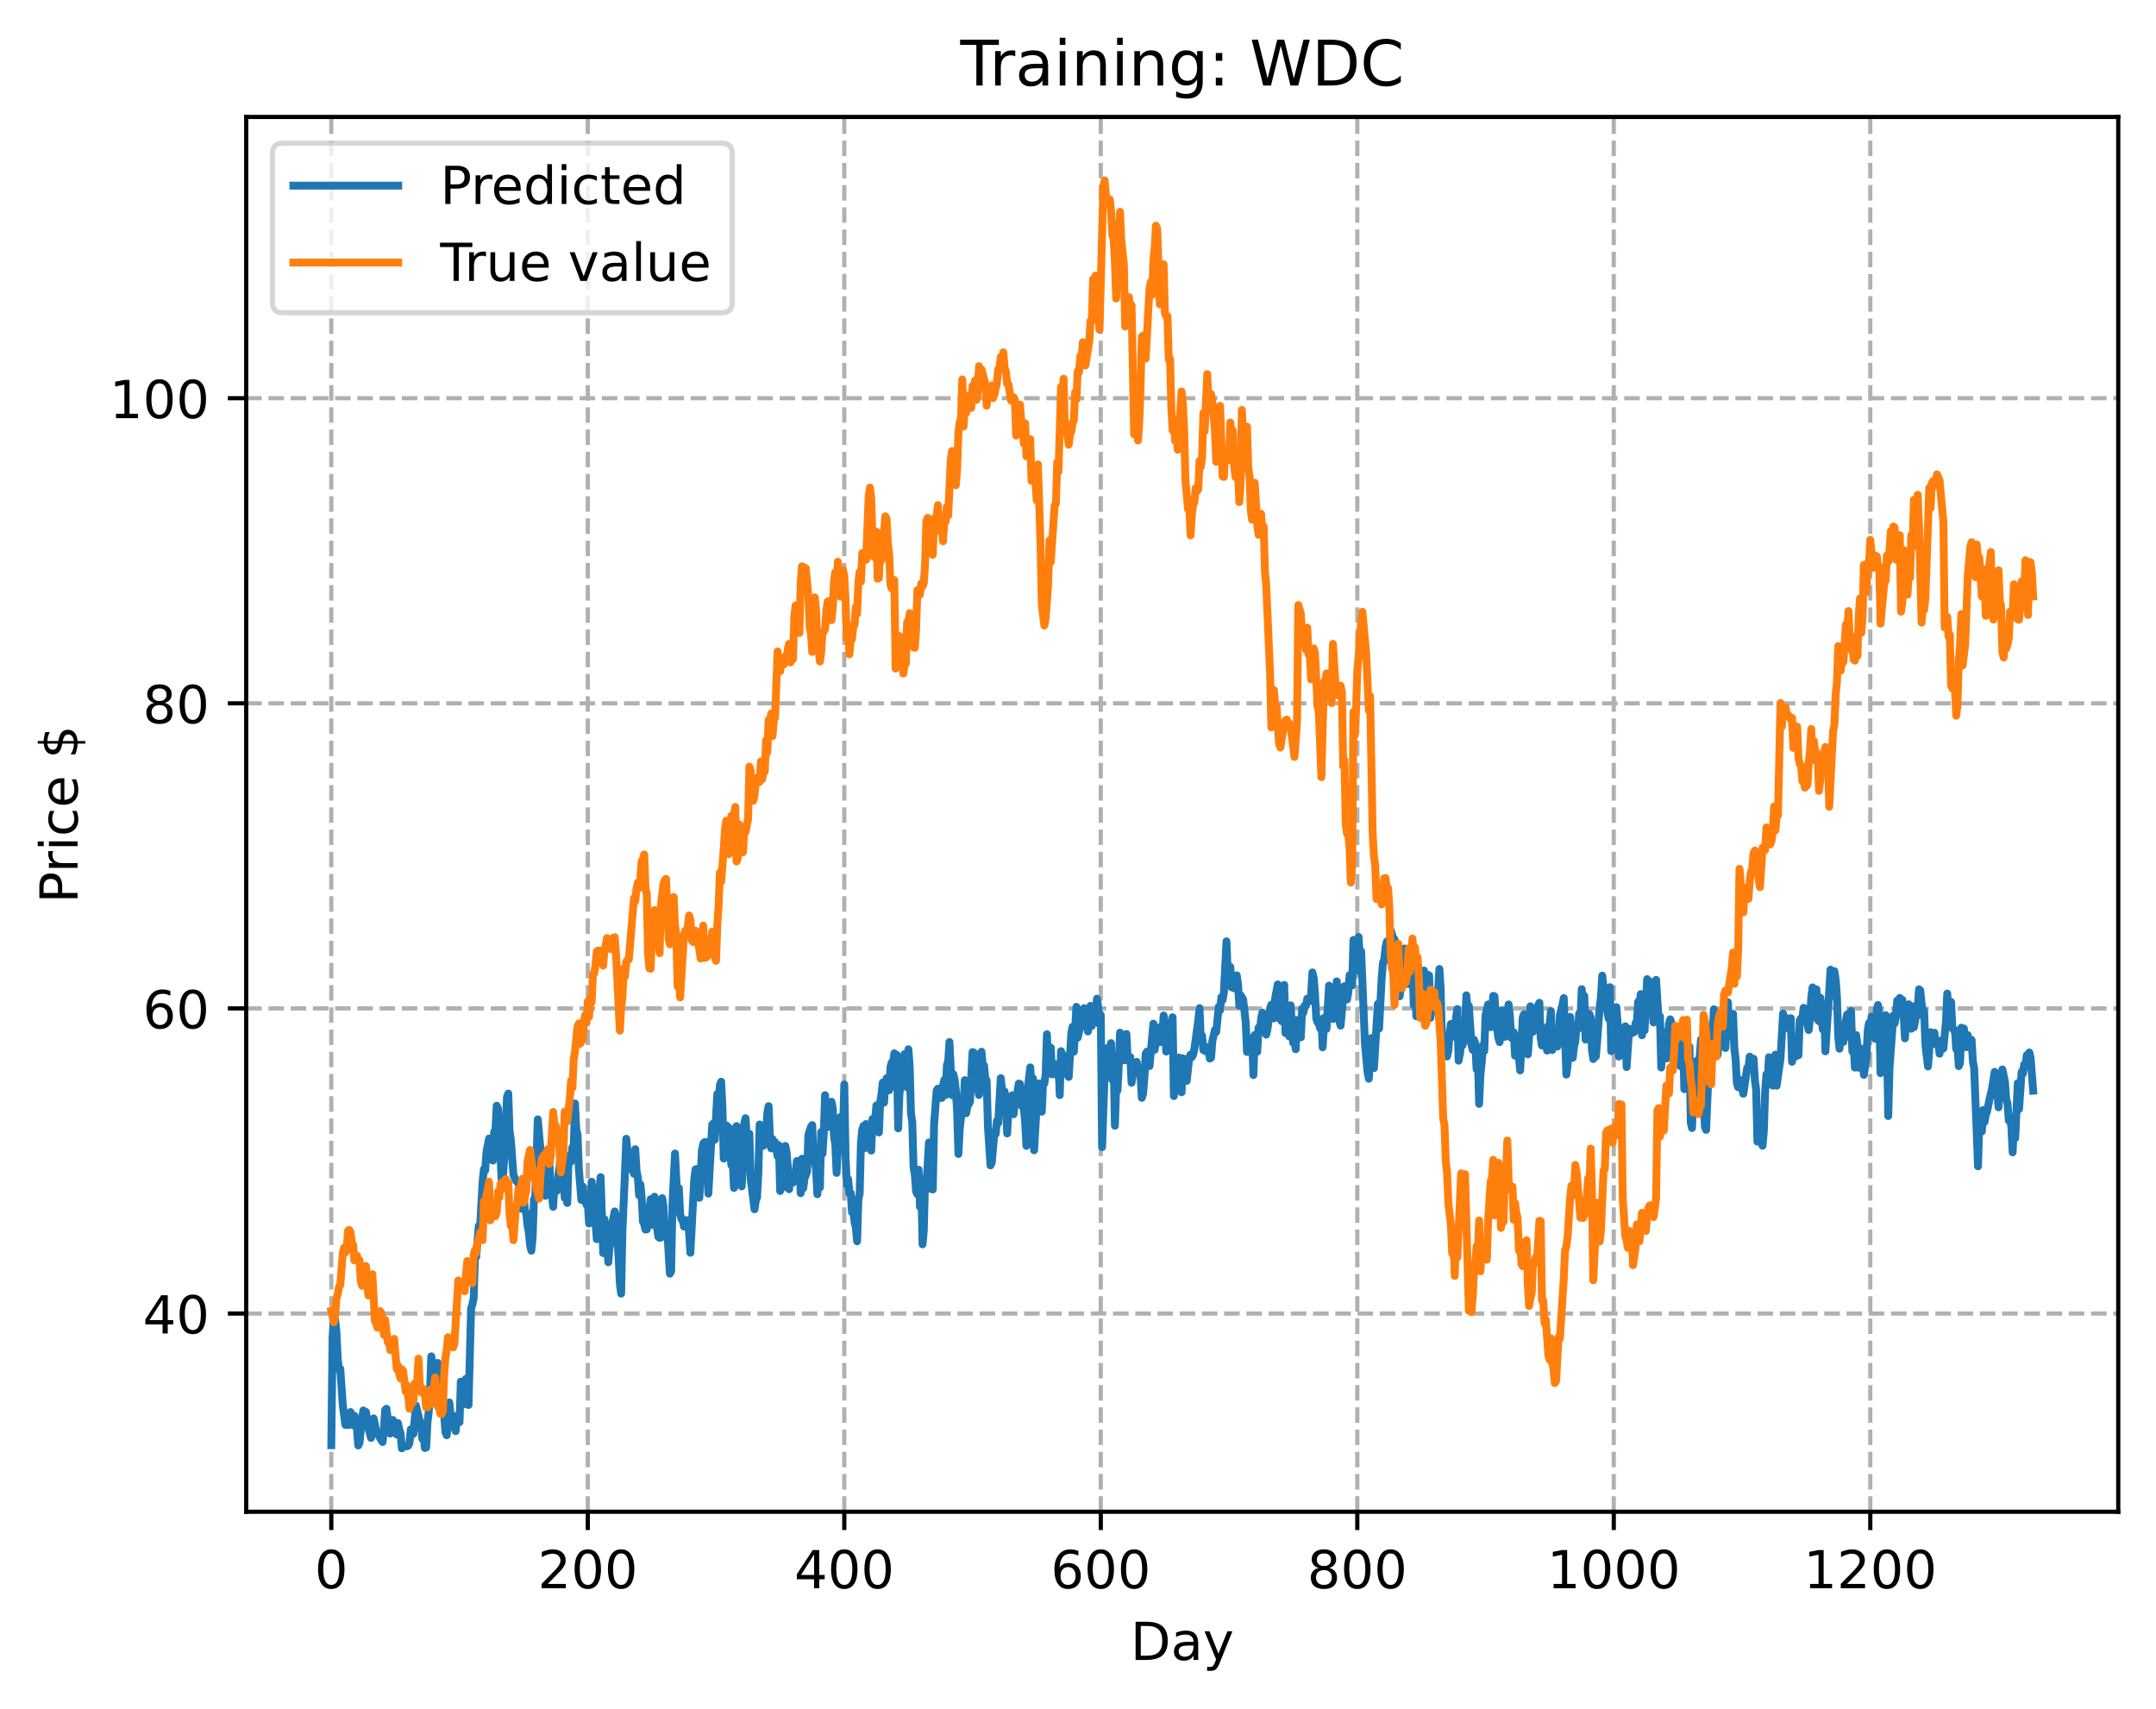 <?xml version="1.0" encoding="utf-8" standalone="no"?>
<!DOCTYPE svg PUBLIC "-//W3C//DTD SVG 1.1//EN"
  "http://www.w3.org/Graphics/SVG/1.1/DTD/svg11.dtd">
<!-- Created with matplotlib (https://matplotlib.org/) -->
<svg height="325.986pt" version="1.1" viewBox="0 0 411.286 325.986" width="411.286pt" xmlns="http://www.w3.org/2000/svg" xmlns:xlink="http://www.w3.org/1999/xlink">
 <defs>
  <style type="text/css">
*{stroke-linecap:butt;stroke-linejoin:round;}
  </style>
 </defs>
 <g id="figure_1">
  <g id="patch_1">
   <path d="M 0 325.986 
L 411.286 325.986 
L 411.286 0 
L 0 0 
z
" style="fill:#ffffff;"/>
  </g>
  <g id="axes_1">
   <g id="patch_2">
    <path d="M 46.966 288.43 
L 404.086 288.43 
L 404.086 22.318 
L 46.966 22.318 
z
" style="fill:#ffffff;"/>
   </g>
   <g id="matplotlib.axis_1">
    <g id="xtick_1">
     <g id="line2d_1">
      <path clip-path="url(#pb26f7fbe01)" d="M 63.198 288.43 
L 63.198 22.318 
" style="fill:none;stroke:#b0b0b0;stroke-dasharray:2.96,1.28;stroke-dashoffset:0;stroke-width:0.8;"/>
     </g>
     <g id="line2d_2">
      <defs>
       <path d="M 0 0 
L 0 3.5 
" id="ma4a3f4c6a6" style="stroke:#000000;stroke-width:0.8;"/>
      </defs>
      <g>
       <use style="stroke:#000000;stroke-width:0.8;" x="63.198" xlink:href="#ma4a3f4c6a6" y="288.43"/>
      </g>
     </g>
     <g id="text_1">
      <!-- 0 -->
      <defs>
       <path d="M 31.781 66.406 
Q 24.172 66.406 20.328 58.906 
Q 16.5 51.422 16.5 36.375 
Q 16.5 21.391 20.328 13.891 
Q 24.172 6.391 31.781 6.391 
Q 39.453 6.391 43.281 13.891 
Q 47.125 21.391 47.125 36.375 
Q 47.125 51.422 43.281 58.906 
Q 39.453 66.406 31.781 66.406 
z
M 31.781 74.219 
Q 44.047 74.219 50.516 64.516 
Q 56.984 54.828 56.984 36.375 
Q 56.984 17.969 50.516 8.266 
Q 44.047 -1.422 31.781 -1.422 
Q 19.531 -1.422 13.062 8.266 
Q 6.594 17.969 6.594 36.375 
Q 6.594 54.828 13.062 64.516 
Q 19.531 74.219 31.781 74.219 
z
" id="DejaVuSans-48"/>
      </defs>
      <g transform="translate(60.017 303.029)scale(0.1 -0.1)">
       <use xlink:href="#DejaVuSans-48"/>
      </g>
     </g>
    </g>
    <g id="xtick_2">
     <g id="line2d_3">
      <path clip-path="url(#pb26f7fbe01)" d="M 112.129 288.43 
L 112.129 22.318 
" style="fill:none;stroke:#b0b0b0;stroke-dasharray:2.96,1.28;stroke-dashoffset:0;stroke-width:0.8;"/>
     </g>
     <g id="line2d_4">
      <g>
       <use style="stroke:#000000;stroke-width:0.8;" x="112.129" xlink:href="#ma4a3f4c6a6" y="288.43"/>
      </g>
     </g>
     <g id="text_2">
      <!-- 200 -->
      <defs>
       <path d="M 19.188 8.297 
L 53.609 8.297 
L 53.609 0 
L 7.328 0 
L 7.328 8.297 
Q 12.938 14.109 22.625 23.891 
Q 32.328 33.688 34.812 36.531 
Q 39.547 41.844 41.422 45.531 
Q 43.312 49.219 43.312 52.781 
Q 43.312 58.594 39.234 62.25 
Q 35.156 65.922 28.609 65.922 
Q 23.969 65.922 18.812 64.312 
Q 13.672 62.703 7.812 59.422 
L 7.812 69.391 
Q 13.766 71.781 18.938 73 
Q 24.125 74.219 28.422 74.219 
Q 39.75 74.219 46.484 68.547 
Q 53.219 62.891 53.219 53.422 
Q 53.219 48.922 51.531 44.891 
Q 49.859 40.875 45.406 35.406 
Q 44.188 33.984 37.641 27.219 
Q 31.109 20.453 19.188 8.297 
z
" id="DejaVuSans-50"/>
      </defs>
      <g transform="translate(102.585 303.029)scale(0.1 -0.1)">
       <use xlink:href="#DejaVuSans-50"/>
       <use x="63.623" xlink:href="#DejaVuSans-48"/>
       <use x="127.246" xlink:href="#DejaVuSans-48"/>
      </g>
     </g>
    </g>
    <g id="xtick_3">
     <g id="line2d_5">
      <path clip-path="url(#pb26f7fbe01)" d="M 161.06 288.43 
L 161.06 22.318 
" style="fill:none;stroke:#b0b0b0;stroke-dasharray:2.96,1.28;stroke-dashoffset:0;stroke-width:0.8;"/>
     </g>
     <g id="line2d_6">
      <g>
       <use style="stroke:#000000;stroke-width:0.8;" x="161.06" xlink:href="#ma4a3f4c6a6" y="288.43"/>
      </g>
     </g>
     <g id="text_3">
      <!-- 400 -->
      <defs>
       <path d="M 37.797 64.312 
L 12.891 25.391 
L 37.797 25.391 
z
M 35.203 72.906 
L 47.609 72.906 
L 47.609 25.391 
L 58.016 25.391 
L 58.016 17.188 
L 47.609 17.188 
L 47.609 0 
L 37.797 0 
L 37.797 17.188 
L 4.891 17.188 
L 4.891 26.703 
z
" id="DejaVuSans-52"/>
      </defs>
      <g transform="translate(151.516 303.029)scale(0.1 -0.1)">
       <use xlink:href="#DejaVuSans-52"/>
       <use x="63.623" xlink:href="#DejaVuSans-48"/>
       <use x="127.246" xlink:href="#DejaVuSans-48"/>
      </g>
     </g>
    </g>
    <g id="xtick_4">
     <g id="line2d_7">
      <path clip-path="url(#pb26f7fbe01)" d="M 209.99 288.43 
L 209.99 22.318 
" style="fill:none;stroke:#b0b0b0;stroke-dasharray:2.96,1.28;stroke-dashoffset:0;stroke-width:0.8;"/>
     </g>
     <g id="line2d_8">
      <g>
       <use style="stroke:#000000;stroke-width:0.8;" x="209.99" xlink:href="#ma4a3f4c6a6" y="288.43"/>
      </g>
     </g>
     <g id="text_4">
      <!-- 600 -->
      <defs>
       <path d="M 33.016 40.375 
Q 26.375 40.375 22.484 35.828 
Q 18.609 31.297 18.609 23.391 
Q 18.609 15.531 22.484 10.953 
Q 26.375 6.391 33.016 6.391 
Q 39.656 6.391 43.531 10.953 
Q 47.406 15.531 47.406 23.391 
Q 47.406 31.297 43.531 35.828 
Q 39.656 40.375 33.016 40.375 
z
M 52.594 71.297 
L 52.594 62.312 
Q 48.875 64.062 45.094 64.984 
Q 41.312 65.922 37.594 65.922 
Q 27.828 65.922 22.672 59.328 
Q 17.531 52.734 16.797 39.406 
Q 19.672 43.656 24.016 45.922 
Q 28.375 48.188 33.594 48.188 
Q 44.578 48.188 50.953 41.516 
Q 57.328 34.859 57.328 23.391 
Q 57.328 12.156 50.688 5.359 
Q 44.047 -1.422 33.016 -1.422 
Q 20.359 -1.422 13.672 8.266 
Q 6.984 17.969 6.984 36.375 
Q 6.984 53.656 15.188 63.938 
Q 23.391 74.219 37.203 74.219 
Q 40.922 74.219 44.703 73.484 
Q 48.484 72.75 52.594 71.297 
z
" id="DejaVuSans-54"/>
      </defs>
      <g transform="translate(200.446 303.029)scale(0.1 -0.1)">
       <use xlink:href="#DejaVuSans-54"/>
       <use x="63.623" xlink:href="#DejaVuSans-48"/>
       <use x="127.246" xlink:href="#DejaVuSans-48"/>
      </g>
     </g>
    </g>
    <g id="xtick_5">
     <g id="line2d_9">
      <path clip-path="url(#pb26f7fbe01)" d="M 258.921 288.43 
L 258.921 22.318 
" style="fill:none;stroke:#b0b0b0;stroke-dasharray:2.96,1.28;stroke-dashoffset:0;stroke-width:0.8;"/>
     </g>
     <g id="line2d_10">
      <g>
       <use style="stroke:#000000;stroke-width:0.8;" x="258.921" xlink:href="#ma4a3f4c6a6" y="288.43"/>
      </g>
     </g>
     <g id="text_5">
      <!-- 800 -->
      <defs>
       <path d="M 31.781 34.625 
Q 24.75 34.625 20.719 30.859 
Q 16.703 27.094 16.703 20.516 
Q 16.703 13.922 20.719 10.156 
Q 24.75 6.391 31.781 6.391 
Q 38.812 6.391 42.859 10.172 
Q 46.922 13.969 46.922 20.516 
Q 46.922 27.094 42.891 30.859 
Q 38.875 34.625 31.781 34.625 
z
M 21.922 38.812 
Q 15.578 40.375 12.031 44.719 
Q 8.5 49.078 8.5 55.328 
Q 8.5 64.062 14.719 69.141 
Q 20.953 74.219 31.781 74.219 
Q 42.672 74.219 48.875 69.141 
Q 55.078 64.062 55.078 55.328 
Q 55.078 49.078 51.531 44.719 
Q 48 40.375 41.703 38.812 
Q 48.828 37.156 52.797 32.312 
Q 56.781 27.484 56.781 20.516 
Q 56.781 9.906 50.312 4.234 
Q 43.844 -1.422 31.781 -1.422 
Q 19.734 -1.422 13.25 4.234 
Q 6.781 9.906 6.781 20.516 
Q 6.781 27.484 10.781 32.312 
Q 14.797 37.156 21.922 38.812 
z
M 18.312 54.391 
Q 18.312 48.734 21.844 45.562 
Q 25.391 42.391 31.781 42.391 
Q 38.141 42.391 41.719 45.562 
Q 45.312 48.734 45.312 54.391 
Q 45.312 60.062 41.719 63.234 
Q 38.141 66.406 31.781 66.406 
Q 25.391 66.406 21.844 63.234 
Q 18.312 60.062 18.312 54.391 
z
" id="DejaVuSans-56"/>
      </defs>
      <g transform="translate(249.377 303.029)scale(0.1 -0.1)">
       <use xlink:href="#DejaVuSans-56"/>
       <use x="63.623" xlink:href="#DejaVuSans-48"/>
       <use x="127.246" xlink:href="#DejaVuSans-48"/>
      </g>
     </g>
    </g>
    <g id="xtick_6">
     <g id="line2d_11">
      <path clip-path="url(#pb26f7fbe01)" d="M 307.851 288.43 
L 307.851 22.318 
" style="fill:none;stroke:#b0b0b0;stroke-dasharray:2.96,1.28;stroke-dashoffset:0;stroke-width:0.8;"/>
     </g>
     <g id="line2d_12">
      <g>
       <use style="stroke:#000000;stroke-width:0.8;" x="307.851" xlink:href="#ma4a3f4c6a6" y="288.43"/>
      </g>
     </g>
     <g id="text_6">
      <!-- 1000 -->
      <defs>
       <path d="M 12.406 8.297 
L 28.516 8.297 
L 28.516 63.922 
L 10.984 60.406 
L 10.984 69.391 
L 28.422 72.906 
L 38.281 72.906 
L 38.281 8.297 
L 54.391 8.297 
L 54.391 0 
L 12.406 0 
z
" id="DejaVuSans-49"/>
      </defs>
      <g transform="translate(295.126 303.029)scale(0.1 -0.1)">
       <use xlink:href="#DejaVuSans-49"/>
       <use x="63.623" xlink:href="#DejaVuSans-48"/>
       <use x="127.246" xlink:href="#DejaVuSans-48"/>
       <use x="190.869" xlink:href="#DejaVuSans-48"/>
      </g>
     </g>
    </g>
    <g id="xtick_7">
     <g id="line2d_13">
      <path clip-path="url(#pb26f7fbe01)" d="M 356.782 288.43 
L 356.782 22.318 
" style="fill:none;stroke:#b0b0b0;stroke-dasharray:2.96,1.28;stroke-dashoffset:0;stroke-width:0.8;"/>
     </g>
     <g id="line2d_14">
      <g>
       <use style="stroke:#000000;stroke-width:0.8;" x="356.782" xlink:href="#ma4a3f4c6a6" y="288.43"/>
      </g>
     </g>
     <g id="text_7">
      <!-- 1200 -->
      <g transform="translate(344.057 303.029)scale(0.1 -0.1)">
       <use xlink:href="#DejaVuSans-49"/>
       <use x="63.623" xlink:href="#DejaVuSans-50"/>
       <use x="127.246" xlink:href="#DejaVuSans-48"/>
       <use x="190.869" xlink:href="#DejaVuSans-48"/>
      </g>
     </g>
    </g>
    <g id="text_8">
     <!-- Day -->
     <defs>
      <path d="M 19.672 64.797 
L 19.672 8.109 
L 31.594 8.109 
Q 46.688 8.109 53.688 14.938 
Q 60.688 21.781 60.688 36.531 
Q 60.688 51.172 53.688 57.984 
Q 46.688 64.797 31.594 64.797 
z
M 9.812 72.906 
L 30.078 72.906 
Q 51.266 72.906 61.172 64.094 
Q 71.094 55.281 71.094 36.531 
Q 71.094 17.672 61.125 8.828 
Q 51.172 0 30.078 0 
L 9.812 0 
z
" id="DejaVuSans-68"/>
      <path d="M 34.281 27.484 
Q 23.391 27.484 19.188 25 
Q 14.984 22.516 14.984 16.5 
Q 14.984 11.719 18.141 8.906 
Q 21.297 6.109 26.703 6.109 
Q 34.188 6.109 38.703 11.406 
Q 43.219 16.703 43.219 25.484 
L 43.219 27.484 
z
M 52.203 31.203 
L 52.203 0 
L 43.219 0 
L 43.219 8.297 
Q 40.141 3.328 35.547 0.953 
Q 30.953 -1.422 24.312 -1.422 
Q 15.922 -1.422 10.953 3.297 
Q 6 8.016 6 15.922 
Q 6 25.141 12.172 29.828 
Q 18.359 34.516 30.609 34.516 
L 43.219 34.516 
L 43.219 35.406 
Q 43.219 41.609 39.141 45 
Q 35.062 48.391 27.688 48.391 
Q 23 48.391 18.547 47.266 
Q 14.109 46.141 10.016 43.891 
L 10.016 52.203 
Q 14.938 54.109 19.578 55.047 
Q 24.219 56 28.609 56 
Q 40.484 56 46.344 49.844 
Q 52.203 43.703 52.203 31.203 
z
" id="DejaVuSans-97"/>
      <path d="M 32.172 -5.078 
Q 28.375 -14.844 24.75 -17.812 
Q 21.141 -20.797 15.094 -20.797 
L 7.906 -20.797 
L 7.906 -13.281 
L 13.188 -13.281 
Q 16.891 -13.281 18.938 -11.516 
Q 21 -9.766 23.484 -3.219 
L 25.094 0.875 
L 2.984 54.688 
L 12.5 54.688 
L 29.594 11.922 
L 46.688 54.688 
L 56.203 54.688 
z
" id="DejaVuSans-121"/>
     </defs>
     <g transform="translate(215.652 316.707)scale(0.1 -0.1)">
      <use xlink:href="#DejaVuSans-68"/>
      <use x="77.002" xlink:href="#DejaVuSans-97"/>
      <use x="138.281" xlink:href="#DejaVuSans-121"/>
     </g>
    </g>
   </g>
   <g id="matplotlib.axis_2">
    <g id="ytick_1">
     <g id="line2d_15">
      <path clip-path="url(#pb26f7fbe01)" d="M 46.966 250.612 
L 404.086 250.612 
" style="fill:none;stroke:#b0b0b0;stroke-dasharray:2.96,1.28;stroke-dashoffset:0;stroke-width:0.8;"/>
     </g>
     <g id="line2d_16">
      <defs>
       <path d="M 0 0 
L -3.5 0 
" id="m7cd3e61038" style="stroke:#000000;stroke-width:0.8;"/>
      </defs>
      <g>
       <use style="stroke:#000000;stroke-width:0.8;" x="46.966" xlink:href="#m7cd3e61038" y="250.612"/>
      </g>
     </g>
     <g id="text_9">
      <!-- 40 -->
      <g transform="translate(27.241 254.411)scale(0.1 -0.1)">
       <use xlink:href="#DejaVuSans-52"/>
       <use x="63.623" xlink:href="#DejaVuSans-48"/>
      </g>
     </g>
    </g>
    <g id="ytick_2">
     <g id="line2d_17">
      <path clip-path="url(#pb26f7fbe01)" d="M 46.966 192.4 
L 404.086 192.4 
" style="fill:none;stroke:#b0b0b0;stroke-dasharray:2.96,1.28;stroke-dashoffset:0;stroke-width:0.8;"/>
     </g>
     <g id="line2d_18">
      <g>
       <use style="stroke:#000000;stroke-width:0.8;" x="46.966" xlink:href="#m7cd3e61038" y="192.4"/>
      </g>
     </g>
     <g id="text_10">
      <!-- 60 -->
      <g transform="translate(27.241 196.199)scale(0.1 -0.1)">
       <use xlink:href="#DejaVuSans-54"/>
       <use x="63.623" xlink:href="#DejaVuSans-48"/>
      </g>
     </g>
    </g>
    <g id="ytick_3">
     <g id="line2d_19">
      <path clip-path="url(#pb26f7fbe01)" d="M 46.966 134.189 
L 404.086 134.189 
" style="fill:none;stroke:#b0b0b0;stroke-dasharray:2.96,1.28;stroke-dashoffset:0;stroke-width:0.8;"/>
     </g>
     <g id="line2d_20">
      <g>
       <use style="stroke:#000000;stroke-width:0.8;" x="46.966" xlink:href="#m7cd3e61038" y="134.189"/>
      </g>
     </g>
     <g id="text_11">
      <!-- 80 -->
      <g transform="translate(27.241 137.988)scale(0.1 -0.1)">
       <use xlink:href="#DejaVuSans-56"/>
       <use x="63.623" xlink:href="#DejaVuSans-48"/>
      </g>
     </g>
    </g>
    <g id="ytick_4">
     <g id="line2d_21">
      <path clip-path="url(#pb26f7fbe01)" d="M 46.966 75.977 
L 404.086 75.977 
" style="fill:none;stroke:#b0b0b0;stroke-dasharray:2.96,1.28;stroke-dashoffset:0;stroke-width:0.8;"/>
     </g>
     <g id="line2d_22">
      <g>
       <use style="stroke:#000000;stroke-width:0.8;" x="46.966" xlink:href="#m7cd3e61038" y="75.977"/>
      </g>
     </g>
     <g id="text_12">
      <!-- 100 -->
      <g transform="translate(20.878 79.776)scale(0.1 -0.1)">
       <use xlink:href="#DejaVuSans-49"/>
       <use x="63.623" xlink:href="#DejaVuSans-48"/>
       <use x="127.246" xlink:href="#DejaVuSans-48"/>
      </g>
     </g>
    </g>
    <g id="text_13">
     <!-- Price $ -->
     <defs>
      <path d="M 19.672 64.797 
L 19.672 37.406 
L 32.078 37.406 
Q 38.969 37.406 42.719 40.969 
Q 46.484 44.531 46.484 51.125 
Q 46.484 57.672 42.719 61.234 
Q 38.969 64.797 32.078 64.797 
z
M 9.812 72.906 
L 32.078 72.906 
Q 44.344 72.906 50.609 67.359 
Q 56.891 61.812 56.891 51.125 
Q 56.891 40.328 50.609 34.812 
Q 44.344 29.297 32.078 29.297 
L 19.672 29.297 
L 19.672 0 
L 9.812 0 
z
" id="DejaVuSans-80"/>
      <path d="M 41.109 46.297 
Q 39.594 47.172 37.812 47.578 
Q 36.031 48 33.891 48 
Q 26.266 48 22.188 43.047 
Q 18.109 38.094 18.109 28.812 
L 18.109 0 
L 9.078 0 
L 9.078 54.688 
L 18.109 54.688 
L 18.109 46.188 
Q 20.953 51.172 25.484 53.578 
Q 30.031 56 36.531 56 
Q 37.453 56 38.578 55.875 
Q 39.703 55.766 41.062 55.516 
z
" id="DejaVuSans-114"/>
      <path d="M 9.422 54.688 
L 18.406 54.688 
L 18.406 0 
L 9.422 0 
z
M 9.422 75.984 
L 18.406 75.984 
L 18.406 64.594 
L 9.422 64.594 
z
" id="DejaVuSans-105"/>
      <path d="M 48.781 52.594 
L 48.781 44.188 
Q 44.969 46.297 41.141 47.344 
Q 37.312 48.391 33.406 48.391 
Q 24.656 48.391 19.812 42.844 
Q 14.984 37.312 14.984 27.297 
Q 14.984 17.281 19.812 11.734 
Q 24.656 6.203 33.406 6.203 
Q 37.312 6.203 41.141 7.25 
Q 44.969 8.297 48.781 10.406 
L 48.781 2.094 
Q 45.016 0.344 40.984 -0.531 
Q 36.969 -1.422 32.422 -1.422 
Q 20.062 -1.422 12.781 6.344 
Q 5.516 14.109 5.516 27.297 
Q 5.516 40.672 12.859 48.328 
Q 20.219 56 33.016 56 
Q 37.156 56 41.109 55.141 
Q 45.062 54.297 48.781 52.594 
z
" id="DejaVuSans-99"/>
      <path d="M 56.203 29.594 
L 56.203 25.203 
L 14.891 25.203 
Q 15.484 15.922 20.484 11.062 
Q 25.484 6.203 34.422 6.203 
Q 39.594 6.203 44.453 7.469 
Q 49.312 8.734 54.109 11.281 
L 54.109 2.781 
Q 49.266 0.734 44.188 -0.344 
Q 39.109 -1.422 33.891 -1.422 
Q 20.797 -1.422 13.156 6.188 
Q 5.516 13.812 5.516 26.812 
Q 5.516 40.234 12.766 48.109 
Q 20.016 56 32.328 56 
Q 43.359 56 49.781 48.891 
Q 56.203 41.797 56.203 29.594 
z
M 47.219 32.234 
Q 47.125 39.594 43.094 43.984 
Q 39.062 48.391 32.422 48.391 
Q 24.906 48.391 20.391 44.141 
Q 15.875 39.891 15.188 32.172 
z
" id="DejaVuSans-101"/>
      <path id="DejaVuSans-32"/>
      <path d="M 33.797 -14.703 
L 28.906 -14.703 
L 28.859 0 
Q 23.734 0.094 18.609 1.188 
Q 13.484 2.297 8.297 4.5 
L 8.297 13.281 
Q 13.281 10.156 18.375 8.562 
Q 23.484 6.984 28.906 6.938 
L 28.906 29.203 
Q 18.109 30.953 13.203 35.156 
Q 8.297 39.359 8.297 46.688 
Q 8.297 54.641 13.625 59.219 
Q 18.953 63.812 28.906 64.5 
L 28.906 75.984 
L 33.797 75.984 
L 33.797 64.656 
Q 38.328 64.453 42.578 63.688 
Q 46.828 62.938 50.875 61.625 
L 50.875 53.078 
Q 46.828 55.125 42.547 56.25 
Q 38.281 57.375 33.797 57.562 
L 33.797 36.719 
Q 44.875 35.016 50.094 30.609 
Q 55.328 26.219 55.328 18.609 
Q 55.328 10.359 49.781 5.594 
Q 44.234 0.828 33.797 0.094 
z
M 28.906 37.594 
L 28.906 57.625 
Q 23.25 56.984 20.266 54.391 
Q 17.281 51.812 17.281 47.516 
Q 17.281 43.312 20.031 40.969 
Q 22.797 38.625 28.906 37.594 
z
M 33.797 28.219 
L 33.797 7.078 
Q 39.984 7.906 43.141 10.594 
Q 46.297 13.281 46.297 17.672 
Q 46.297 21.969 43.281 24.5 
Q 40.281 27.047 33.797 28.219 
z
" id="DejaVuSans-36"/>
     </defs>
     <g transform="translate(14.798 172.342)rotate(-90)scale(0.1 -0.1)">
      <use xlink:href="#DejaVuSans-80"/>
      <use x="58.553" xlink:href="#DejaVuSans-114"/>
      <use x="99.666" xlink:href="#DejaVuSans-105"/>
      <use x="127.449" xlink:href="#DejaVuSans-99"/>
      <use x="182.43" xlink:href="#DejaVuSans-101"/>
      <use x="243.953" xlink:href="#DejaVuSans-32"/>
      <use x="275.74" xlink:href="#DejaVuSans-36"/>
     </g>
    </g>
   </g>
   <g id="line2d_23">
    <path clip-path="url(#pb26f7fbe01)" d="M 63.198 275.74 
L 63.443 255.138 
L 63.688 251.751 
L 63.932 251.784 
L 64.177 254.065 
L 64.422 259.132 
L 64.666 261.377 
L 64.911 261.139 
L 65.4 268.189 
L 65.89 271.864 
L 66.134 270.312 
L 66.379 271.902 
L 66.868 269.414 
L 67.357 271.92 
L 67.602 270.108 
L 68.091 272.628 
L 68.336 275.789 
L 68.581 275.268 
L 69.07 270.516 
L 69.315 269.105 
L 69.559 270.838 
L 69.804 269.397 
L 70.293 272.515 
L 70.783 274.351 
L 71.272 270.62 
L 71.761 272.977 
L 72.74 274.77 
L 72.984 275.126 
L 73.229 272.814 
L 73.474 269.004 
L 73.718 268.779 
L 74.208 272.436 
L 74.452 273.513 
L 74.697 271.718 
L 74.942 270.922 
L 75.186 272.584 
L 75.431 273.409 
L 75.676 273.687 
L 75.92 271.509 
L 76.165 272.807 
L 76.41 273.456 
L 76.654 276.334 
L 76.899 276.037 
L 77.388 275.925 
L 77.633 275.955 
L 77.878 275.825 
L 78.122 275.237 
L 78.367 272.703 
L 78.611 273.346 
L 78.856 273.588 
L 79.345 268.152 
L 80.079 271.229 
L 80.324 271.658 
L 80.569 274.521 
L 80.813 274.013 
L 81.058 276.268 
L 81.303 276.174 
L 81.547 271.322 
L 81.792 269.336 
L 82.037 265.082 
L 82.281 258.774 
L 82.526 260.772 
L 82.771 260.06 
L 83.015 267.387 
L 83.26 264.874 
L 83.505 260.035 
L 83.749 261.772 
L 84.239 267.803 
L 84.483 269.776 
L 84.728 269.991 
L 84.972 273.257 
L 85.217 273.834 
L 85.462 271.954 
L 85.706 267.582 
L 85.951 269.942 
L 86.196 270.699 
L 86.44 271.011 
L 86.93 273.052 
L 87.174 270.065 
L 87.419 270.411 
L 87.664 271.336 
L 87.908 263.596 
L 88.153 267.381 
L 88.398 267.968 
L 88.642 264.671 
L 88.887 263.075 
L 89.132 267.516 
L 89.376 268.071 
L 89.866 249.669 
L 90.11 248.895 
L 90.355 247.711 
L 90.599 239.966 
L 90.844 239.796 
L 91.333 233.882 
L 91.578 234.175 
L 92.067 225.362 
L 92.312 223.067 
L 92.557 223.309 
L 92.801 219.765 
L 93.291 217.227 
L 93.535 218.485 
L 93.78 220.614 
L 94.025 221.427 
L 94.269 215.976 
L 94.514 215.566 
L 94.759 210.972 
L 95.003 211.495 
L 95.737 226.001 
L 95.982 223.883 
L 96.227 220.514 
L 96.716 209.239 
L 96.96 208.646 
L 97.205 215.81 
L 97.45 217.443 
L 97.939 224.157 
L 98.428 225.276 
L 98.673 225.523 
L 98.918 225.585 
L 99.162 227.375 
L 99.407 230.611 
L 99.652 227.444 
L 99.896 228.354 
L 100.141 230.832 
L 100.386 231.498 
L 100.63 233.805 
L 100.875 235.036 
L 101.12 237.569 
L 101.364 238.629 
L 101.609 236.093 
L 101.854 228.799 
L 102.098 228.476 
L 102.587 213.567 
L 103.077 218.999 
L 103.321 225.882 
L 103.566 227.83 
L 103.811 227.109 
L 104.055 228.155 
L 104.3 220.464 
L 104.545 219.352 
L 104.789 221.377 
L 105.034 227.383 
L 105.279 227.91 
L 105.523 230.255 
L 105.768 225.986 
L 106.257 227.196 
L 106.502 224.232 
L 106.747 222.739 
L 106.991 218.88 
L 107.236 219.966 
L 107.481 222.835 
L 107.725 228.566 
L 107.97 224.193 
L 108.215 229.526 
L 108.459 221.007 
L 108.704 220.404 
L 108.948 221.629 
L 109.193 218.894 
L 109.438 219.23 
L 109.682 210.541 
L 109.927 215.477 
L 110.172 216.452 
L 110.416 222.949 
L 110.906 228.951 
L 111.15 226.355 
L 111.395 229.095 
L 111.64 227.94 
L 111.884 229.875 
L 112.129 229.556 
L 112.374 233.438 
L 112.618 232.361 
L 112.863 225.466 
L 113.108 230.741 
L 113.352 232.753 
L 113.597 232.997 
L 113.842 236.43 
L 114.086 227.962 
L 114.331 226.859 
L 114.575 224.59 
L 115.065 239.08 
L 115.309 232.608 
L 115.554 236.493 
L 115.799 237.368 
L 116.043 240.839 
L 116.288 237.755 
L 116.533 237.315 
L 116.777 233.489 
L 117.267 231.139 
L 117.511 232.195 
L 118.001 239.76 
L 118.245 244.859 
L 118.49 246.818 
L 118.735 234.927 
L 119.224 223.675 
L 119.469 217.274 
L 119.713 219.895 
L 119.958 220.563 
L 120.203 222.249 
L 120.447 223.142 
L 120.692 222.23 
L 120.936 223.955 
L 121.181 219.257 
L 121.426 223.339 
L 121.67 224.592 
L 121.915 228.046 
L 122.16 225.962 
L 122.404 228.409 
L 122.649 233.097 
L 122.894 233.557 
L 123.138 234.596 
L 123.383 234.556 
L 123.628 230.48 
L 123.872 231.046 
L 124.117 228.799 
L 124.362 233.682 
L 124.851 228.332 
L 125.096 232.589 
L 125.585 235.975 
L 125.83 236.178 
L 126.074 236.126 
L 126.319 228.599 
L 126.563 230.158 
L 126.808 234.754 
L 127.053 234.727 
L 127.297 235.034 
L 127.787 243.01 
L 128.031 242.525 
L 128.276 229.883 
L 128.765 220.076 
L 129.255 229.543 
L 129.499 226.695 
L 129.744 231.694 
L 129.989 232.583 
L 130.233 232.852 
L 130.478 234.019 
L 130.723 233.574 
L 130.967 232.793 
L 131.212 233.267 
L 131.457 235.326 
L 131.701 239.027 
L 132.435 225.047 
L 132.68 223.104 
L 132.924 223.033 
L 133.414 228.529 
L 133.903 219.477 
L 134.148 218.222 
L 134.392 217.919 
L 134.637 217.898 
L 134.882 219.861 
L 135.126 227.736 
L 135.86 214.572 
L 136.105 214.323 
L 136.35 217.461 
L 136.839 208.715 
L 137.084 212.255 
L 137.328 207.04 
L 137.573 206.381 
L 137.818 211.459 
L 138.062 221.043 
L 138.551 214.707 
L 138.796 216.47 
L 139.041 215.136 
L 139.285 220.273 
L 139.53 222.304 
L 139.775 221.637 
L 140.019 226.655 
L 140.264 217.9 
L 140.509 214.839 
L 140.753 220.755 
L 140.998 218.03 
L 141.243 220.211 
L 141.487 226.357 
L 141.732 222.171 
L 141.977 214.302 
L 142.221 213.35 
L 142.466 217.206 
L 142.711 217.027 
L 142.955 216.308 
L 143.2 224.855 
L 143.934 230.725 
L 144.178 229.089 
L 144.423 228.456 
L 144.668 223.763 
L 144.912 214.544 
L 145.157 215.14 
L 145.402 217.672 
L 145.646 218.6 
L 146.136 215.96 
L 146.38 212.328 
L 146.625 211.041 
L 146.87 216.73 
L 147.114 219.107 
L 147.359 217.328 
L 147.604 218.73 
L 147.848 217.901 
L 148.338 220.602 
L 148.582 218.53 
L 148.827 227.234 
L 149.072 226.36 
L 149.316 226.561 
L 149.806 218.645 
L 150.05 219.824 
L 150.295 222.662 
L 150.539 226.894 
L 150.784 223.955 
L 151.029 225.712 
L 151.273 225.622 
L 151.763 224.049 
L 152.007 221.51 
L 152.252 221.629 
L 152.497 222.604 
L 152.741 227.656 
L 152.986 221.077 
L 153.231 226.72 
L 153.475 224.835 
L 153.965 223.552 
L 154.209 216.523 
L 154.699 215.002 
L 154.943 214.655 
L 155.188 220.885 
L 155.433 221.539 
L 155.677 223.159 
L 155.922 227.862 
L 156.166 223.879 
L 156.411 226.588 
L 156.656 215.977 
L 156.9 220.117 
L 157.145 216.262 
L 157.39 208.949 
L 157.634 214.161 
L 157.879 212.332 
L 158.124 215.016 
L 158.368 213.063 
L 158.613 210.209 
L 158.858 211.487 
L 159.102 216.844 
L 159.347 218.416 
L 159.592 223.787 
L 160.081 213.882 
L 160.326 213.108 
L 160.57 215.622 
L 160.815 216.255 
L 161.06 206.91 
L 161.304 220.681 
L 161.549 225.999 
L 161.794 224.957 
L 162.038 227.734 
L 162.283 227.609 
L 162.527 231.272 
L 162.772 230.935 
L 163.017 233.179 
L 163.261 234.216 
L 163.506 236.83 
L 163.751 228.738 
L 163.995 227.766 
L 164.24 217.967 
L 164.485 215.5 
L 164.729 214.808 
L 164.974 219.045 
L 165.219 214.452 
L 165.463 218.208 
L 165.708 216.177 
L 165.953 219.139 
L 166.197 219.523 
L 166.442 213.488 
L 166.687 215.067 
L 166.931 213.982 
L 167.176 210.916 
L 167.665 216.065 
L 167.91 210.191 
L 168.154 208.788 
L 168.399 206.543 
L 168.644 210.371 
L 168.888 206.75 
L 169.133 205.727 
L 169.378 206.192 
L 169.622 208.016 
L 169.867 203.598 
L 170.112 202.708 
L 170.356 203.006 
L 170.601 200.971 
L 170.846 207.382 
L 171.09 201.281 
L 171.335 215.284 
L 171.58 208.667 
L 172.069 205.116 
L 172.314 205.533 
L 172.558 201.114 
L 172.803 202.845 
L 173.048 207.452 
L 173.292 200.192 
L 173.537 203.468 
L 173.782 212.453 
L 174.026 214.027 
L 174.271 222.676 
L 174.515 224.129 
L 174.76 227.323 
L 175.005 227.857 
L 175.249 223.181 
L 175.494 230.243 
L 175.739 225.542 
L 175.983 237.415 
L 176.228 234.763 
L 176.473 224.857 
L 176.717 226.4 
L 177.207 217.972 
L 177.451 226.836 
L 177.696 220.65 
L 177.941 226.94 
L 178.185 214.616 
L 178.675 208.056 
L 178.919 207.71 
L 179.164 209.499 
L 179.409 209.203 
L 179.653 209.478 
L 179.898 207.097 
L 180.142 206.03 
L 180.387 208.938 
L 180.632 203.213 
L 180.876 202.488 
L 181.121 198.807 
L 181.61 208.947 
L 181.855 204.949 
L 182.1 206.025 
L 182.344 208.05 
L 182.589 212.344 
L 182.834 220.175 
L 183.078 215.446 
L 183.323 213.256 
L 183.568 209.826 
L 183.812 210.621 
L 184.057 206.076 
L 184.302 212.408 
L 184.546 211.141 
L 185.036 210.22 
L 185.525 200.729 
L 185.77 200.818 
L 186.014 205.758 
L 186.259 206.838 
L 186.503 207.385 
L 186.748 208.92 
L 187.237 200.655 
L 187.482 203.55 
L 187.727 203.305 
L 187.971 206.008 
L 188.216 206.116 
L 188.461 214.963 
L 188.95 222.354 
L 189.195 221.851 
L 189.684 216.121 
L 189.929 216.361 
L 190.173 213.855 
L 190.418 214.285 
L 190.907 205.702 
L 191.397 210.092 
L 191.641 208.248 
L 191.886 209.967 
L 192.13 216.263 
L 192.375 211.632 
L 192.62 210.994 
L 192.864 210.734 
L 193.109 208.971 
L 193.354 212.582 
L 193.598 210.057 
L 193.843 210.058 
L 194.332 206.746 
L 194.577 206.802 
L 194.822 210.813 
L 195.311 211.574 
L 195.556 213.94 
L 195.8 218.625 
L 196.045 207.892 
L 196.534 203.652 
L 196.779 207.369 
L 197.024 205.713 
L 197.268 219.467 
L 198.002 206.702 
L 198.247 208.488 
L 198.491 211.095 
L 198.736 212.105 
L 198.981 206.526 
L 199.225 206.724 
L 199.47 204.965 
L 199.715 197.322 
L 199.959 203.876 
L 200.204 202.624 
L 200.449 199.878 
L 200.693 204.974 
L 200.938 202.835 
L 201.183 204.369 
L 201.427 205.029 
L 201.917 203.06 
L 202.161 208.945 
L 202.406 200.555 
L 202.651 201.545 
L 202.895 201.361 
L 203.14 203.648 
L 203.385 204.156 
L 203.629 205.035 
L 203.874 205.475 
L 204.363 197.146 
L 204.608 195.907 
L 204.852 200.652 
L 205.342 192.102 
L 205.586 197.993 
L 206.32 194.805 
L 206.565 195.812 
L 206.81 192.35 
L 207.054 193.962 
L 207.299 192.878 
L 207.544 196.803 
L 207.788 193.153 
L 208.033 191.909 
L 208.278 195.746 
L 208.522 193.75 
L 208.767 193.27 
L 209.012 194.614 
L 209.256 190.539 
L 209.501 192.148 
L 209.746 195.42 
L 209.99 193.662 
L 210.235 218.866 
L 210.724 204.959 
L 210.969 201.202 
L 211.213 199.975 
L 211.458 200.077 
L 211.703 200.862 
L 211.947 199.014 
L 212.192 206.05 
L 212.437 202.501 
L 212.681 214.786 
L 212.926 207.23 
L 213.171 208.071 
L 213.415 203.578 
L 213.66 197.022 
L 213.905 199.918 
L 214.149 198.652 
L 214.394 202.296 
L 214.883 197.278 
L 215.128 202.308 
L 215.373 201.825 
L 215.617 201.692 
L 215.862 206.584 
L 216.106 204.814 
L 216.351 204.029 
L 216.596 203.965 
L 216.84 202.598 
L 217.085 204.488 
L 217.33 204.83 
L 217.574 205.429 
L 217.819 209.458 
L 218.064 208.621 
L 218.308 205.603 
L 218.553 201.056 
L 218.798 200.646 
L 219.042 202.93 
L 219.287 203.409 
L 220.021 195.308 
L 220.266 200.298 
L 220.51 198.668 
L 220.755 198.636 
L 221 196.032 
L 221.244 198.845 
L 221.489 196.825 
L 221.734 197.568 
L 221.978 193.752 
L 222.223 194.962 
L 222.467 200.638 
L 222.712 195.709 
L 222.957 196.414 
L 223.201 195.683 
L 223.446 197.073 
L 223.691 194.079 
L 223.935 209.125 
L 224.18 206.3 
L 224.425 206.722 
L 224.669 201.831 
L 224.914 201.773 
L 225.159 207.462 
L 225.403 208.403 
L 225.648 201.922 
L 225.893 204.998 
L 226.137 202.805 
L 226.382 206.226 
L 226.871 201.766 
L 227.116 201.204 
L 227.361 201.69 
L 227.605 201.238 
L 227.85 200.107 
L 228.584 194.669 
L 228.828 192.351 
L 229.073 198.396 
L 229.318 197.617 
L 229.562 200.354 
L 229.807 200.111 
L 230.052 200.598 
L 230.296 200.335 
L 230.541 199.736 
L 230.786 201.971 
L 231.03 201.801 
L 231.275 198.582 
L 231.764 196.5 
L 232.009 196.878 
L 232.498 192.056 
L 232.743 192.753 
L 232.988 190.272 
L 233.232 190.787 
L 233.477 189.332 
L 233.966 179.6 
L 234.211 185.564 
L 234.455 187.142 
L 234.7 184.479 
L 234.945 188.369 
L 235.189 187.628 
L 235.434 188.554 
L 235.679 188.542 
L 235.923 186.093 
L 236.168 187.747 
L 236.413 191.885 
L 236.657 189.867 
L 237.147 190.692 
L 237.636 195.083 
L 237.881 200.71 
L 238.125 200.111 
L 238.37 198.42 
L 238.615 198.781 
L 238.859 198.039 
L 239.104 205.118 
L 239.349 197.479 
L 239.593 197.914 
L 239.838 200.659 
L 240.082 196.08 
L 240.327 197.038 
L 240.572 194.359 
L 240.816 193.201 
L 241.061 193.585 
L 241.306 193.605 
L 241.55 197.405 
L 241.795 196.358 
L 242.284 192.421 
L 242.529 191.688 
L 242.774 193.802 
L 243.018 194.315 
L 243.263 190.371 
L 243.752 187.824 
L 243.997 190.466 
L 244.242 194.456 
L 244.486 194.831 
L 244.731 190.019 
L 244.976 187.918 
L 245.22 197.121 
L 245.465 192.392 
L 245.709 194.015 
L 245.954 197.738 
L 246.199 191.796 
L 246.688 198.951 
L 246.933 198.424 
L 247.177 200.185 
L 247.422 194.62 
L 247.667 195.193 
L 247.911 194.94 
L 248.156 197.923 
L 248.401 192.433 
L 248.645 193.196 
L 248.89 191.87 
L 249.135 191.895 
L 249.379 190.545 
L 249.624 190.64 
L 249.869 191.01 
L 250.113 189.751 
L 250.358 185.535 
L 250.603 186.613 
L 250.847 189.45 
L 251.092 194.285 
L 251.337 195.039 
L 251.581 195.294 
L 251.826 196.195 
L 252.07 194.433 
L 252.315 199.823 
L 252.56 195.764 
L 252.804 194.064 
L 253.049 196.304 
L 253.538 188.051 
L 253.783 190.168 
L 254.028 188.981 
L 254.272 194.415 
L 254.517 193.343 
L 254.762 191.251 
L 255.006 187.234 
L 255.496 194.864 
L 255.74 195.688 
L 256.23 190.231 
L 256.474 188.154 
L 256.719 188.423 
L 256.964 190.689 
L 257.208 189.312 
L 257.453 186.046 
L 257.942 188.012 
L 258.187 179.344 
L 258.431 183.388 
L 258.676 185.238 
L 259.165 178.751 
L 259.41 183.053 
L 259.655 181.501 
L 260.389 199.217 
L 260.878 204.564 
L 261.123 205.824 
L 261.612 198.053 
L 261.857 199.13 
L 262.101 203.793 
L 262.835 191.558 
L 263.08 196.256 
L 263.569 186.666 
L 263.814 183.742 
L 264.058 183.049 
L 264.303 180.791 
L 264.548 179.648 
L 264.792 183.155 
L 265.282 177.451 
L 265.526 178.128 
L 265.771 179.15 
L 266.016 179.226 
L 266.26 180.325 
L 266.505 183.812 
L 266.75 189.407 
L 266.994 190.09 
L 267.484 186.973 
L 267.728 182.682 
L 267.973 180.965 
L 268.218 182.623 
L 268.462 186.116 
L 268.707 187.761 
L 268.952 182.025 
L 269.196 185.967 
L 269.441 183.207 
L 269.685 191.76 
L 269.93 185.576 
L 270.175 193.899 
L 270.419 190.364 
L 270.664 192.09 
L 270.909 191.152 
L 271.153 187.988 
L 271.398 190.496 
L 271.643 185.176 
L 271.887 188.619 
L 272.132 190.267 
L 272.377 185.994 
L 272.621 186.107 
L 272.866 194.209 
L 273.111 190.018 
L 273.355 193.073 
L 273.6 190.668 
L 273.845 192.142 
L 274.089 188.96 
L 274.334 188.87 
L 274.579 184.878 
L 274.823 188.599 
L 275.068 198.34 
L 275.313 198.726 
L 275.557 198.223 
L 276.046 201.562 
L 276.291 200.403 
L 276.536 197.032 
L 276.78 195.354 
L 277.025 197.397 
L 277.27 197.767 
L 277.514 197.822 
L 277.759 194.185 
L 278.004 192.528 
L 278.248 202.372 
L 278.493 201.076 
L 278.738 199.104 
L 278.982 199.442 
L 279.227 198.727 
L 279.472 196.925 
L 279.716 189.904 
L 279.961 192.343 
L 280.206 191.941 
L 280.695 199.268 
L 280.94 200.313 
L 281.184 198.369 
L 281.429 199.128 
L 281.673 203.98 
L 281.918 201.695 
L 282.163 210.614 
L 282.407 205.1 
L 282.652 202.84 
L 282.897 199.405 
L 283.141 200.54 
L 283.386 193.73 
L 283.875 191.646 
L 284.365 195.977 
L 284.854 190.002 
L 285.099 190.094 
L 285.343 194.482 
L 285.833 198.016 
L 286.077 198.829 
L 286.322 194.487 
L 286.567 192.781 
L 287.056 197.828 
L 287.301 196.732 
L 287.545 193.332 
L 287.79 191.634 
L 288.034 193.829 
L 288.279 197.996 
L 288.524 197.131 
L 288.768 196.957 
L 289.013 201.415 
L 289.258 197.726 
L 289.502 198.986 
L 289.992 204.23 
L 290.481 194.13 
L 290.726 193.503 
L 290.97 195.695 
L 291.215 196.221 
L 291.46 201.173 
L 291.704 197.799 
L 291.949 191.998 
L 292.438 196.856 
L 292.683 193.259 
L 293.172 194.317 
L 293.417 191.79 
L 293.661 191.318 
L 293.906 198.061 
L 294.151 199.484 
L 294.395 196.205 
L 294.64 197.195 
L 294.885 196.613 
L 295.129 200.446 
L 295.374 195.703 
L 295.619 195.613 
L 295.863 192.903 
L 296.108 200.342 
L 296.353 197.713 
L 296.597 197.07 
L 296.842 199.134 
L 297.087 199.667 
L 297.331 198.649 
L 297.576 193.666 
L 298.065 191.723 
L 298.31 190.428 
L 298.799 205.03 
L 299.044 203.224 
L 299.533 194.016 
L 299.778 199.519 
L 300.022 201.835 
L 300.267 199.662 
L 300.512 198.683 
L 300.756 195.542 
L 301.001 196.359 
L 301.246 193.381 
L 301.49 194.32 
L 301.735 188.721 
L 301.98 192.588 
L 302.224 190.01 
L 302.469 198.351 
L 302.958 196.187 
L 303.203 193.463 
L 303.448 194.192 
L 303.692 200.351 
L 303.937 202.055 
L 304.182 199.272 
L 304.426 201.591 
L 304.671 198.809 
L 305.16 192.136 
L 305.405 190.252 
L 305.649 186.146 
L 306.139 190.644 
L 306.383 188.711 
L 306.628 193.056 
L 306.873 194.344 
L 307.117 188.352 
L 307.362 200.565 
L 307.607 197.057 
L 308.096 196.653 
L 308.341 192.151 
L 308.585 195.156 
L 308.83 201.586 
L 309.075 199.798 
L 309.319 198.933 
L 309.809 199.439 
L 310.053 195.804 
L 310.298 203.592 
L 310.787 196.293 
L 311.277 197.15 
L 311.521 196.867 
L 311.766 196.918 
L 312.01 195.198 
L 312.255 194.956 
L 312.5 191.112 
L 312.744 191.981 
L 312.989 189.675 
L 313.234 197.526 
L 313.478 195.301 
L 313.723 196.609 
L 314.212 186.811 
L 314.457 191.51 
L 314.702 188.307 
L 314.946 187.344 
L 315.436 195.079 
L 315.68 191.787 
L 315.925 186.955 
L 316.414 195.04 
L 316.659 193.892 
L 316.904 203.683 
L 317.148 196.783 
L 317.393 198.611 
L 317.637 199.19 
L 317.882 201.963 
L 318.127 201.766 
L 318.371 195.331 
L 318.616 194.478 
L 318.861 195.247 
L 319.105 197.124 
L 319.35 196.321 
L 319.595 199.051 
L 320.084 202.058 
L 320.329 199.539 
L 320.573 203.418 
L 320.818 198.496 
L 321.063 198.428 
L 321.307 207.807 
L 321.552 200.728 
L 321.797 205.003 
L 322.041 203.957 
L 322.286 199.715 
L 322.531 214.101 
L 322.775 215.221 
L 323.265 203.481 
L 323.509 204.614 
L 323.754 202.343 
L 323.998 210.111 
L 324.243 201.573 
L 324.488 198.333 
L 324.732 206.984 
L 324.977 209.042 
L 325.222 214.99 
L 325.466 215.573 
L 325.956 203.873 
L 326.2 203.491 
L 326.445 203.877 
L 326.934 192.567 
L 327.179 195.585 
L 327.424 193.666 
L 327.668 201.259 
L 327.913 196.568 
L 328.158 194.951 
L 328.647 198.484 
L 328.892 198.379 
L 329.136 199.95 
L 329.625 191.227 
L 329.87 197.015 
L 330.115 197.654 
L 330.359 194.699 
L 330.604 193.431 
L 330.849 200.021 
L 331.093 202.095 
L 331.338 206.716 
L 331.583 207.453 
L 331.827 207.363 
L 332.072 206.095 
L 332.561 208.689 
L 333.295 203.754 
L 333.54 203.696 
L 333.785 201.6 
L 334.029 203.566 
L 334.519 202.005 
L 334.763 206.1 
L 335.008 207.822 
L 335.252 217.817 
L 335.497 215.354 
L 336.231 218.599 
L 336.476 215.772 
L 336.72 208.344 
L 336.965 204.982 
L 337.21 206.066 
L 337.454 201.714 
L 337.699 202.784 
L 338.188 207.132 
L 338.433 206.262 
L 338.678 201.23 
L 338.922 207.15 
L 339.656 201.945 
L 340.146 193.388 
L 340.39 195.034 
L 340.635 194.157 
L 340.88 195.793 
L 341.369 196.433 
L 341.613 194.269 
L 341.858 202.587 
L 342.103 200.43 
L 342.347 199.732 
L 342.592 201.553 
L 342.837 199.644 
L 343.081 201.321 
L 343.326 194.684 
L 343.571 194.28 
L 343.815 194.338 
L 344.06 192.286 
L 344.305 194.871 
L 344.549 194.31 
L 345.039 196.53 
L 345.283 194.217 
L 345.528 190.279 
L 345.773 188.39 
L 346.017 192.21 
L 346.262 191.329 
L 346.507 188.771 
L 346.751 194.561 
L 346.996 194.838 
L 347.24 190.339 
L 347.485 194.512 
L 347.73 196.419 
L 347.974 191.507 
L 348.219 200.593 
L 349.198 185.002 
L 349.442 190.01 
L 349.687 188.432 
L 349.932 185.294 
L 350.176 186.9 
L 350.421 190.11 
L 350.666 197.764 
L 350.91 200.088 
L 351.155 195.601 
L 351.4 197.795 
L 351.644 198.8 
L 352.134 194.697 
L 352.378 193.535 
L 352.623 197.444 
L 352.868 197.891 
L 353.112 192.887 
L 353.357 200.597 
L 353.601 199.474 
L 353.846 203.682 
L 354.091 197.485 
L 354.335 199.413 
L 354.58 203.713 
L 354.825 201.317 
L 355.069 200.069 
L 355.314 201.308 
L 355.559 205.08 
L 356.048 201.81 
L 356.293 196.582 
L 356.537 195.198 
L 356.782 196.466 
L 357.027 193.953 
L 357.271 197.582 
L 357.516 195.308 
L 357.761 198.215 
L 358.005 192.69 
L 358.25 191.753 
L 358.495 193.401 
L 358.739 204.755 
L 358.984 202.864 
L 359.718 193.689 
L 359.962 198.643 
L 360.207 212.93 
L 360.452 203.679 
L 361.186 193.73 
L 361.43 195.263 
L 361.675 193.959 
L 361.92 190.896 
L 362.164 191.596 
L 362.409 190.405 
L 362.654 191.731 
L 362.898 190.753 
L 363.143 193.523 
L 363.388 198.104 
L 363.632 194.507 
L 363.877 195.546 
L 364.122 191.612 
L 364.366 193.069 
L 364.611 196.274 
L 364.856 192.013 
L 365.1 196.004 
L 365.834 192.157 
L 366.079 188.75 
L 366.323 188.994 
L 366.813 193.878 
L 367.057 192.876 
L 367.302 199.449 
L 367.791 203.479 
L 368.281 196.937 
L 368.525 199.147 
L 368.77 198.827 
L 369.015 197.045 
L 369.259 199.214 
L 369.504 199.373 
L 369.749 198.651 
L 369.993 201.04 
L 370.483 198.444 
L 370.727 200.058 
L 371.216 194.975 
L 371.461 189.572 
L 371.706 193.009 
L 371.95 193.893 
L 372.195 191.154 
L 372.44 196.139 
L 372.684 196.515 
L 372.929 196.531 
L 373.174 200.141 
L 373.418 199.819 
L 373.663 203.414 
L 373.908 202.807 
L 374.152 196.081 
L 374.397 196.681 
L 374.642 196.229 
L 374.886 199.399 
L 375.131 199.795 
L 375.376 197.503 
L 375.62 199.351 
L 375.865 198.313 
L 376.11 198.41 
L 376.354 202.49 
L 376.599 203.845 
L 377.333 222.527 
L 377.577 214.487 
L 377.822 214.827 
L 378.067 215.878 
L 378.311 211.774 
L 378.556 214.101 
L 378.801 212.784 
L 379.045 212.106 
L 379.535 209.706 
L 380.024 207.592 
L 380.513 204.509 
L 380.758 207.243 
L 381.003 208.235 
L 381.247 211.273 
L 381.492 206.26 
L 381.737 207.716 
L 381.981 204.04 
L 382.471 206.411 
L 382.715 209.764 
L 382.96 210.549 
L 383.204 213.8 
L 383.449 213.585 
L 383.694 214.941 
L 383.938 219.867 
L 384.183 214.432 
L 384.428 217.175 
L 384.917 206.663 
L 385.162 211.613 
L 385.651 204.513 
L 385.896 204.837 
L 386.14 203.066 
L 386.385 203.605 
L 386.63 201.319 
L 386.874 203.262 
L 387.119 200.806 
L 387.364 201.872 
L 387.853 208.097 
L 387.853 208.097 
" style="fill:none;stroke:#1f77b4;stroke-linecap:square;stroke-width:1.5;"/>
   </g>
   <g id="line2d_24">
    <path clip-path="url(#pb26f7fbe01)" d="M 63.198 250.117 
L 63.688 252.3 
L 63.932 250.903 
L 64.177 247.701 
L 64.422 246.973 
L 64.666 245.518 
L 64.911 245.198 
L 65.4 238.998 
L 65.645 238.038 
L 65.89 238.969 
L 66.134 238.475 
L 66.379 234.865 
L 66.623 234.662 
L 66.868 235.127 
L 67.113 237.048 
L 67.357 237.514 
L 67.602 240.483 
L 68.091 239.581 
L 68.336 240.425 
L 68.581 240.425 
L 68.825 244.499 
L 69.07 245.314 
L 69.315 243.859 
L 69.559 245.256 
L 69.804 241.56 
L 70.049 245.198 
L 70.293 247.177 
L 70.538 244.063 
L 70.783 246.304 
L 71.027 243.102 
L 71.517 252.125 
L 71.761 252.474 
L 72.006 253.319 
L 72.251 253.319 
L 72.495 250.146 
L 72.74 250.553 
L 72.984 251.601 
L 73.229 254.686 
L 73.474 251.834 
L 73.963 256.084 
L 74.208 255.938 
L 74.452 257.597 
L 74.697 256.462 
L 74.942 256.462 
L 75.186 255.443 
L 75.676 261.177 
L 75.92 260.537 
L 76.165 262.196 
L 76.41 262.982 
L 76.654 261.235 
L 76.899 261.555 
L 77.388 265.514 
L 77.633 264.35 
L 78.122 268.774 
L 78.367 266.911 
L 78.611 267.726 
L 78.856 267.406 
L 79.101 263.971 
L 79.345 264.582 
L 79.59 263.535 
L 79.835 259.227 
L 80.079 264.291 
L 80.324 265.63 
L 80.569 264.844 
L 80.813 265.95 
L 81.058 266.096 
L 81.303 268.512 
L 81.547 268.512 
L 82.037 265.165 
L 82.281 267.813 
L 82.526 266.969 
L 83.015 262.807 
L 83.505 268.366 
L 83.749 268.308 
L 83.994 269.734 
L 84.239 269.792 
L 84.483 269.268 
L 84.728 262.167 
L 84.972 259.052 
L 85.217 257.597 
L 85.462 255.123 
L 85.951 256.84 
L 86.44 257.073 
L 86.685 256.316 
L 87.419 244.325 
L 87.664 244.529 
L 87.908 245.344 
L 88.153 244.529 
L 88.398 244.587 
L 88.642 246.362 
L 89.132 240.599 
L 89.376 241.822 
L 89.621 242.229 
L 89.866 242.171 
L 90.11 244.849 
L 90.355 239.551 
L 90.599 238.504 
L 90.844 239.028 
L 91.089 236.932 
L 91.333 236.524 
L 91.578 235.157 
L 91.823 235.418 
L 92.067 236.612 
L 92.312 229.19 
L 92.557 230.034 
L 92.801 227.938 
L 93.046 227.094 
L 93.291 225.464 
L 93.535 232.828 
L 93.78 230.674 
L 94.025 230.238 
L 94.269 230.907 
L 94.514 232.042 
L 94.759 231.315 
L 95.003 227.356 
L 95.248 228.491 
L 95.493 225.901 
L 95.737 225.581 
L 95.982 226.803 
L 96.227 225.493 
L 96.471 224.97 
L 96.716 225.61 
L 96.96 225.668 
L 97.205 231.577 
L 97.45 233.905 
L 97.694 233.439 
L 97.939 236.612 
L 98.428 230.209 
L 98.673 229.772 
L 98.918 226.803 
L 99.162 227.88 
L 99.652 224.911 
L 99.896 229.452 
L 100.386 227.298 
L 100.63 221.535 
L 101.12 219.41 
L 101.854 224.824 
L 102.098 223.456 
L 102.343 227.036 
L 102.587 227.531 
L 102.832 228.695 
L 103.321 221.098 
L 103.811 220.342 
L 104.055 221.302 
L 104.3 219.76 
L 104.545 219.236 
L 104.789 222.088 
L 105.034 220.836 
L 105.523 212.163 
L 105.768 214.55 
L 106.013 214.753 
L 106.257 218.13 
L 106.502 215.597 
L 106.991 223.689 
L 107.481 220.022 
L 107.725 212.076 
L 108.215 213.938 
L 108.704 209.514 
L 108.948 206.138 
L 109.193 207.535 
L 109.438 202.121 
L 109.682 200.695 
L 110.172 195.806 
L 110.416 195.282 
L 110.661 199.153 
L 110.906 196.853 
L 111.15 198.483 
L 111.395 194.7 
L 111.64 193.652 
L 111.884 195.165 
L 112.129 191.061 
L 112.374 194.001 
L 112.618 190.305 
L 112.863 191.236 
L 113.108 185.822 
L 113.352 185.706 
L 113.597 184.076 
L 113.842 181.544 
L 114.086 181.369 
L 114.331 182.737 
L 114.575 181.34 
L 114.82 182.446 
L 115.065 184.221 
L 115.309 181.165 
L 115.554 180.321 
L 115.799 178.982 
L 116.043 179.186 
L 116.288 181.02 
L 116.533 180.001 
L 116.777 181.107 
L 117.022 178.866 
L 117.267 178.808 
L 117.511 182.009 
L 118.001 191.847 
L 118.245 196.65 
L 118.49 192.226 
L 118.735 190.334 
L 118.979 184.774 
L 119.224 186.317 
L 119.469 183.494 
L 119.713 183.145 
L 119.958 183.057 
L 120.447 177.207 
L 120.936 171.357 
L 121.181 171.968 
L 121.426 169.523 
L 121.67 168.417 
L 121.915 169.436 
L 122.16 167.515 
L 122.404 164.313 
L 122.649 163.906 
L 122.894 163.032 
L 123.138 169.61 
L 123.383 170.484 
L 123.628 182.126 
L 123.872 184.745 
L 124.117 184.833 
L 124.362 177.585 
L 124.606 179.652 
L 124.851 173.656 
L 125.096 177.382 
L 125.585 179.419 
L 125.83 181.864 
L 126.074 172.841 
L 126.563 168.621 
L 126.808 167.922 
L 127.053 167.689 
L 127.542 179.012 
L 127.787 180.176 
L 128.031 177.847 
L 128.521 171.153 
L 128.765 176.596 
L 129.01 178.429 
L 129.255 188.209 
L 129.499 185.24 
L 129.744 190.305 
L 130.478 178.284 
L 130.723 177.556 
L 130.967 177.876 
L 131.212 176.683 
L 131.457 174.675 
L 131.701 175.402 
L 131.946 179.361 
L 132.191 179.71 
L 132.435 177.789 
L 132.68 177.585 
L 132.924 179.943 
L 133.169 179.623 
L 133.658 182.883 
L 133.903 178.779 
L 134.148 176.596 
L 134.392 182.737 
L 134.637 182.737 
L 134.882 182.504 
L 135.371 179.186 
L 135.616 180.321 
L 135.86 177.76 
L 136.105 179.594 
L 136.35 182.562 
L 136.594 183.319 
L 136.839 176.305 
L 137.084 172.812 
L 137.328 166.496 
L 137.573 168.184 
L 138.062 161.956 
L 138.307 158.172 
L 138.551 156.571 
L 138.796 156.804 
L 139.041 162.974 
L 139.285 161.723 
L 139.53 155.64 
L 139.775 156.222 
L 140.019 155.319 
L 140.264 153.951 
L 140.509 164.371 
L 140.753 163.731 
L 140.998 157.27 
L 141.243 159.831 
L 141.487 159.307 
L 141.732 162.625 
L 141.977 158.434 
L 142.221 158.754 
L 142.711 156.193 
L 142.955 146.268 
L 143.2 147.141 
L 143.445 150.895 
L 143.689 152.787 
L 143.934 151.827 
L 144.178 149.236 
L 144.423 148.363 
L 144.668 149.295 
L 144.912 149.149 
L 145.157 145.278 
L 145.402 148.625 
L 145.646 147.461 
L 145.891 147.199 
L 146.136 141.261 
L 146.38 143.561 
L 146.625 137.361 
L 146.87 137.681 
L 147.114 136.139 
L 147.359 140.446 
L 147.604 137.507 
L 147.848 136.954 
L 148.338 124.293 
L 148.582 128.076 
L 148.827 128.076 
L 149.072 126.388 
L 149.561 126.738 
L 149.806 125.224 
L 150.05 125.981 
L 150.295 123.74 
L 150.539 122.837 
L 150.784 126.388 
L 151.029 124.642 
L 151.273 125.777 
L 151.518 117.744 
L 151.763 115.532 
L 152.007 119.869 
L 152.252 118.297 
L 152.497 120.771 
L 152.741 111.224 
L 152.986 108.052 
L 153.231 108.139 
L 153.475 108.517 
L 153.72 108.401 
L 154.209 113.669 
L 154.454 119.636 
L 154.699 120.829 
L 154.943 124.38 
L 155.188 121.964 
L 155.433 113.989 
L 155.677 116.23 
L 155.922 124.002 
L 156.166 124.002 
L 156.411 126.214 
L 156.656 124.438 
L 156.9 120.567 
L 157.145 120.538 
L 157.39 120.014 
L 157.634 116.521 
L 157.879 114.775 
L 158.124 114.659 
L 158.368 115.736 
L 158.613 118.326 
L 158.858 116.027 
L 159.102 110.875 
L 159.347 109.158 
L 159.592 111.515 
L 159.836 107.179 
L 160.081 109.682 
L 160.326 113.844 
L 160.815 108.692 
L 161.06 109.944 
L 161.304 114.63 
L 161.549 121.819 
L 161.794 119.316 
L 162.038 124.846 
L 162.283 122.081 
L 162.527 121.935 
L 162.772 119.578 
L 163.017 119.228 
L 163.261 115.794 
L 163.506 117.104 
L 163.751 110.933 
L 163.995 109.099 
L 164.24 110.962 
L 164.485 105.519 
L 164.729 107.033 
L 164.974 105.956 
L 165.219 106.8 
L 165.708 94.779 
L 165.953 93.033 
L 166.197 95.012 
L 166.442 103.628 
L 166.687 106.247 
L 166.931 102.231 
L 167.176 101.445 
L 167.421 110.409 
L 167.665 110.293 
L 167.91 104.064 
L 168.154 106.917 
L 168.888 98.505 
L 169.133 99 
L 169.378 103.802 
L 169.622 105.665 
L 169.867 111.573 
L 170.112 112.272 
L 170.356 112.505 
L 170.601 110.671 
L 170.846 127.553 
L 171.09 123.478 
L 171.335 122.837 
L 171.58 121.353 
L 171.824 124.438 
L 172.069 123.74 
L 172.314 128.513 
L 172.558 127.029 
L 172.803 126.621 
L 173.048 118.675 
L 173.292 118.763 
L 173.537 116.987 
L 173.782 118.733 
L 174.026 123.012 
L 174.271 123.536 
L 174.515 123.594 
L 174.76 120.131 
L 175.005 112.592 
L 175.249 113.233 
L 175.494 113.436 
L 175.739 111.341 
L 175.983 111.894 
L 176.228 111.224 
L 176.473 107.557 
L 176.717 99.407 
L 176.962 98.796 
L 177.207 100.31 
L 177.451 102.813 
L 177.696 103.045 
L 177.941 105.84 
L 178.185 98.912 
L 178.43 100.833 
L 178.919 96.38 
L 179.164 101.357 
L 179.653 100.455 
L 179.898 103.278 
L 180.142 99.436 
L 180.387 99.582 
L 180.632 96.642 
L 180.876 98.389 
L 181.366 87.852 
L 181.61 86.048 
L 181.855 88.405 
L 182.1 92.393 
L 182.344 92.567 
L 182.589 89.337 
L 182.834 82.468 
L 183.078 80.547 
L 183.323 79.732 
L 183.568 72.397 
L 183.812 81.362 
L 184.057 77.549 
L 184.302 78.8 
L 184.546 75.511 
L 184.791 77.141 
L 185.036 77.141 
L 185.28 77.84 
L 185.525 73.62 
L 185.77 73.678 
L 186.014 72.572 
L 186.259 76.297 
L 186.503 75.104 
L 186.748 69.865 
L 186.993 71.175 
L 187.237 70.505 
L 187.971 73.241 
L 188.216 77.403 
L 188.461 74.813 
L 188.705 74.929 
L 189.195 73.532 
L 189.439 75.948 
L 189.684 75.279 
L 190.173 73.067 
L 190.418 70.418 
L 190.663 70.302 
L 190.907 68.089 
L 191.152 69.952 
L 191.397 67.216 
L 191.641 70.156 
L 191.886 70.913 
L 192.13 73.212 
L 192.375 73.299 
L 192.864 76.414 
L 193.109 76.297 
L 193.354 75.803 
L 193.598 76.297 
L 193.843 83.108 
L 194.088 81.507 
L 194.332 82.322 
L 194.577 77.2 
L 194.822 80.285 
L 195.066 81.216 
L 195.311 84.651 
L 195.556 80.78 
L 195.8 87.066 
L 196.045 83.865 
L 196.29 86.892 
L 196.534 83.777 
L 196.779 91.752 
L 197.268 89.366 
L 197.513 91.403 
L 197.758 95.449 
L 198.002 88.609 
L 198.491 103.744 
L 198.736 115.357 
L 199.225 119.345 
L 199.47 117.948 
L 199.959 111.399 
L 200.204 103.104 
L 200.449 107.208 
L 201.183 96.497 
L 201.427 96.118 
L 201.672 88.231 
L 201.917 89.977 
L 202.406 73.794 
L 202.651 75.977 
L 202.895 72.252 
L 203.14 82.206 
L 203.385 82.671 
L 203.629 82.846 
L 203.874 84.854 
L 204.118 82.875 
L 204.363 82.293 
L 204.608 80.605 
L 204.852 80.227 
L 205.097 74.842 
L 205.342 76.239 
L 205.586 70.825 
L 205.831 71.029 
L 206.076 67.944 
L 206.32 68.322 
L 206.565 65.295 
L 206.81 66.46 
L 207.054 69.719 
L 207.788 65.15 
L 208.033 61.221 
L 208.278 61.279 
L 208.522 53.275 
L 208.767 54.934 
L 209.012 52.576 
L 209.256 59.591 
L 209.501 60.26 
L 209.746 62.909 
L 210.479 35.578 
L 210.724 34.414 
L 210.969 37.266 
L 211.213 37.819 
L 211.458 37.878 
L 211.703 38.052 
L 211.947 40.148 
L 212.192 44.834 
L 212.437 45.62 
L 212.681 49.869 
L 212.926 56.942 
L 213.415 45.765 
L 213.66 40.41 
L 213.905 45.94 
L 214.394 50.451 
L 214.639 62.297 
L 214.883 57.437 
L 215.128 56.796 
L 215.373 56.68 
L 215.617 60.58 
L 215.862 58.223 
L 216.351 82.875 
L 216.84 72.892 
L 217.085 84.039 
L 217.33 80.576 
L 217.574 73.969 
L 217.819 64.218 
L 218.064 64.015 
L 218.553 68.41 
L 219.287 55.05 
L 219.532 53.828 
L 219.776 56.273 
L 220.021 49.782 
L 220.266 47.337 
L 220.51 43.059 
L 220.755 43.699 
L 221.244 58.077 
L 221.489 54.614 
L 221.734 55.661 
L 221.978 50.422 
L 222.223 59.765 
L 222.467 60.376 
L 222.712 60.318 
L 222.957 68.613 
L 223.201 68.468 
L 223.446 77.753 
L 223.691 82.118 
L 223.935 80.168 
L 224.18 84.156 
L 224.425 81.216 
L 224.669 85.815 
L 225.403 74.696 
L 225.648 77.025 
L 225.893 81.973 
L 226.137 91.636 
L 226.627 97.137 
L 226.871 96.555 
L 227.116 102.143 
L 227.361 98.243 
L 227.605 96.351 
L 227.85 95.798 
L 228.094 93.12 
L 228.339 93.703 
L 228.584 93.382 
L 228.828 87.94 
L 229.073 89.075 
L 229.318 87.154 
L 229.562 78.8 
L 229.807 82.293 
L 230.296 71.378 
L 230.541 76.909 
L 230.786 75.075 
L 231.03 75.191 
L 231.275 76.705 
L 231.764 82.089 
L 232.009 88.114 
L 232.498 77.927 
L 232.743 77.432 
L 233.232 90.908 
L 233.477 90.996 
L 233.722 86.077 
L 233.966 87.474 
L 234.211 87.736 
L 234.455 87.736 
L 234.7 80.605 
L 234.945 82.759 
L 235.189 82.177 
L 235.434 88.813 
L 235.679 91.025 
L 235.923 89.802 
L 236.168 89.861 
L 236.413 95.798 
L 236.657 92.364 
L 236.902 78.218 
L 237.147 83.661 
L 237.636 84.854 
L 237.881 81.391 
L 238.125 89.366 
L 238.37 90.908 
L 238.615 97.515 
L 238.859 99.145 
L 239.349 92.102 
L 239.838 99.989 
L 240.082 102.027 
L 240.327 99.204 
L 240.572 98.039 
L 240.816 102.114 
L 241.061 100.426 
L 241.306 109.099 
L 241.55 111.69 
L 242.284 128.484 
L 242.529 138.787 
L 243.018 131.656 
L 243.263 134.742 
L 243.508 134.713 
L 243.997 141.902 
L 244.242 142.629 
L 244.976 138.002 
L 245.22 137.419 
L 245.465 137.303 
L 245.709 138.904 
L 245.954 138.002 
L 246.199 138.496 
L 246.933 144.405 
L 247.422 137.827 
L 247.667 115.445 
L 248.156 117.162 
L 248.401 121.411 
L 248.645 120.538 
L 249.135 123.973 
L 249.379 119.752 
L 249.624 124.904 
L 249.869 124.991 
L 250.113 129.619 
L 250.603 123.711 
L 250.847 124.555 
L 251.337 134.8 
L 251.581 135.819 
L 252.07 148.276 
L 252.56 130.085 
L 252.804 130.463 
L 253.049 128.484 
L 253.294 132.879 
L 253.783 128.95 
L 254.028 134.13 
L 254.272 122.837 
L 254.762 130.58 
L 255.006 132.646 
L 255.496 132.035 
L 255.74 130.812 
L 255.985 132.064 
L 256.23 146.209 
L 256.474 145.074 
L 256.719 157.328 
L 256.964 159.103 
L 257.208 159.22 
L 257.453 161.926 
L 257.697 168.388 
L 257.942 165.128 
L 258.187 135.819 
L 258.431 140.33 
L 258.676 135.819 
L 258.921 127.96 
L 259.165 125.399 
L 259.41 121.12 
L 259.899 116.725 
L 260.633 124.904 
L 261.123 135.586 
L 261.367 132.792 
L 261.857 159.103 
L 262.101 163.411 
L 262.346 165.215 
L 262.591 171.56 
L 262.835 171.531 
L 263.325 169.639 
L 263.569 172.55 
L 264.058 167.573 
L 264.303 167.515 
L 264.548 169.552 
L 264.792 169.436 
L 265.037 173.161 
L 265.282 181.98 
L 265.526 184.833 
L 265.771 185.415 
L 266.016 191.731 
L 266.75 180.059 
L 266.994 186.55 
L 267.484 188.558 
L 267.728 187.074 
L 267.973 187.656 
L 268.218 187.365 
L 268.462 185.386 
L 268.707 180.962 
L 268.952 185.415 
L 269.441 179.07 
L 269.685 182.592 
L 269.93 180.758 
L 270.175 183.814 
L 270.419 182.65 
L 270.664 186.346 
L 270.909 194.205 
L 271.153 189.839 
L 271.398 189.606 
L 271.643 194.147 
L 271.887 195.718 
L 272.132 195.136 
L 272.866 188.849 
L 273.111 191.527 
L 273.355 189.315 
L 273.6 189.228 
L 273.845 192.255 
L 274.089 191.236 
L 274.334 191.993 
L 274.823 198.716 
L 275.313 213.356 
L 275.557 214.637 
L 275.802 221.535 
L 276.046 223.689 
L 276.291 229.539 
L 276.78 233.759 
L 277.025 239.144 
L 277.27 236.786 
L 277.514 243.423 
L 277.759 235.069 
L 278.004 239.93 
L 278.738 223.863 
L 278.982 230.558 
L 279.472 224.009 
L 280.206 250.088 
L 280.45 249.942 
L 280.695 250.321 
L 280.94 247.468 
L 281.184 242.52 
L 281.429 241.036 
L 281.673 237.776 
L 281.918 238.62 
L 282.163 232.857 
L 282.407 242.549 
L 282.652 239.202 
L 282.897 238.998 
L 283.141 239.29 
L 283.386 239.231 
L 283.631 240.337 
L 283.875 232.857 
L 284.365 225.406 
L 284.609 224.824 
L 284.854 221.302 
L 285.099 231.868 
L 285.343 228.957 
L 285.588 227.647 
L 285.833 221.855 
L 286.077 226.774 
L 286.322 234.283 
L 286.567 232.77 
L 286.811 233.148 
L 287.056 224.358 
L 287.301 223.572 
L 287.545 217.606 
L 287.79 225.231 
L 288.034 226.978 
L 288.279 227.094 
L 288.524 226.396 
L 288.768 232.741 
L 289.013 229.539 
L 289.258 231.402 
L 289.502 232.362 
L 289.747 238.591 
L 289.992 236.874 
L 290.236 241.152 
L 290.481 241.589 
L 290.726 238.3 
L 290.97 239.057 
L 291.215 236.641 
L 291.46 245.314 
L 291.704 249.185 
L 291.949 247.614 
L 292.194 246.77 
L 292.438 241.065 
L 292.683 240.861 
L 292.928 239.959 
L 293.172 240.89 
L 293.661 232.915 
L 293.906 232.974 
L 294.151 248.079 
L 294.395 248.138 
L 294.64 252.474 
L 294.885 251.776 
L 295.374 258.558 
L 295.619 259.46 
L 295.863 255.356 
L 296.108 260.1 
L 296.353 261.206 
L 296.597 263.884 
L 296.842 263.506 
L 297.331 255.094 
L 297.576 255.356 
L 298.31 243.976 
L 298.555 238.533 
L 298.799 237.863 
L 299.044 236.088 
L 299.533 228.404 
L 299.778 226.221 
L 300.022 227.997 
L 300.267 227.269 
L 300.512 222.263 
L 300.756 223.66 
L 301.49 232.333 
L 301.735 231.984 
L 301.98 232.391 
L 302.469 231.431 
L 302.958 224.795 
L 303.203 226.308 
L 303.448 219.148 
L 303.692 227.793 
L 303.937 244.267 
L 304.671 229.481 
L 304.916 231.78 
L 305.16 236.874 
L 305.405 234.72 
L 305.894 223.398 
L 306.139 223.019 
L 306.383 216.15 
L 306.628 215.656 
L 306.873 216.412 
L 307.117 216.674 
L 307.362 215.336 
L 307.607 218.013 
L 307.851 216.063 
L 308.096 216.703 
L 308.341 214.521 
L 308.585 215.481 
L 308.83 210.62 
L 309.075 211.494 
L 309.319 210.737 
L 309.564 228.753 
L 310.053 235.913 
L 310.298 236.699 
L 310.543 238.096 
L 310.787 234.836 
L 311.277 235.244 
L 311.521 241.385 
L 312.01 238.067 
L 312.255 233.614 
L 312.5 233.789 
L 312.744 236.845 
L 313.234 231.402 
L 313.478 232.741 
L 313.723 231.693 
L 313.968 234.865 
L 314.212 231.868 
L 314.457 230.441 
L 314.702 230.005 
L 314.946 229.947 
L 315.436 232.217 
L 315.925 228.637 
L 316.17 211.901 
L 316.414 211.406 
L 316.659 216.878 
L 316.904 214.782 
L 317.148 214.608 
L 317.393 215.714 
L 317.882 207.128 
L 318.371 208.641 
L 318.616 203.664 
L 318.861 203.839 
L 319.105 204.246 
L 319.35 201.103 
L 319.595 195.718 
L 319.839 198.192 
L 320.573 195.718 
L 320.818 196.213 
L 321.063 194.612 
L 321.307 198.076 
L 321.797 194.554 
L 322.041 202.238 
L 322.286 202.791 
L 322.531 206.138 
L 322.775 207.419 
L 323.02 212.25 
L 323.265 209.893 
L 323.509 211.028 
L 323.754 210.271 
L 323.998 212.57 
L 324.243 211.261 
L 324.488 210.941 
L 324.977 193.623 
L 325.222 194.7 
L 325.466 196.941 
L 325.711 200.433 
L 325.956 206.371 
L 326.2 206.546 
L 326.445 206.895 
L 326.69 199.182 
L 326.934 200.375 
L 327.179 199.735 
L 327.424 201.598 
L 327.668 195.631 
L 327.913 193.914 
L 328.158 193.244 
L 328.402 193.768 
L 328.647 195.893 
L 328.892 189.693 
L 329.136 188.995 
L 329.381 188.937 
L 329.625 189.373 
L 330.359 184.629 
L 330.604 181.747 
L 330.849 187.714 
L 331.093 182.65 
L 331.338 186.317 
L 331.583 181.194 
L 331.827 165.768 
L 332.561 174.093 
L 332.806 169.407 
L 333.051 171.531 
L 333.295 169.436 
L 333.54 171.502 
L 333.785 168.068 
L 334.029 166.351 
L 334.274 165.565 
L 334.519 162.741 
L 334.763 162.276 
L 335.008 162.8 
L 335.497 167.864 
L 335.742 169.261 
L 336.231 161.723 
L 336.476 161.694 
L 336.72 162.188 
L 336.965 157.881 
L 337.21 160.85 
L 337.454 159.074 
L 337.699 161.111 
L 337.944 160.384 
L 338.188 158.579 
L 338.433 153.864 
L 338.678 158.434 
L 338.922 155.64 
L 339.167 155.581 
L 339.656 134.13 
L 339.901 138.642 
L 340.146 135.586 
L 340.39 136.459 
L 340.635 134.975 
L 340.88 136.634 
L 341.124 136.43 
L 341.369 136.721 
L 341.613 137.274 
L 341.858 136.954 
L 342.103 142.688 
L 342.347 139.864 
L 342.592 141.873 
L 342.837 138.642 
L 343.081 144.638 
L 343.326 145.802 
L 343.571 145.976 
L 343.815 149.003 
L 344.06 149.033 
L 344.305 150.284 
L 344.794 149.76 
L 345.039 145.54 
L 345.283 143.27 
L 345.528 139.078 
L 345.773 145.016 
L 346.017 141.349 
L 346.262 143.502 
L 346.507 143.502 
L 346.751 144.521 
L 346.996 150.895 
L 347.485 146.704 
L 347.73 146.704 
L 347.974 143.735 
L 348.219 142.513 
L 348.464 143.299 
L 348.708 144.609 
L 348.953 153.922 
L 349.687 139.486 
L 349.932 138.351 
L 350.176 132.559 
L 350.421 130.143 
L 350.666 123.274 
L 350.91 126.825 
L 351.155 127.96 
L 351.4 125.486 
L 351.644 126.33 
L 352.134 119.141 
L 352.378 120.276 
L 352.623 116.58 
L 352.868 121.935 
L 353.112 124.002 
L 353.357 122.081 
L 353.601 125.835 
L 353.846 126.039 
L 354.091 121.353 
L 354.335 125.137 
L 354.58 117.395 
L 354.825 114.164 
L 355.069 120.771 
L 355.314 117.569 
L 355.559 107.79 
L 355.803 111.777 
L 356.048 112.971 
L 356.293 107.353 
L 356.537 107.499 
L 356.782 102.987 
L 357.271 108.343 
L 357.516 106.422 
L 357.761 106.014 
L 358.005 106.102 
L 358.25 107.935 
L 358.495 108.11 
L 358.739 118.995 
L 359.473 110.962 
L 359.718 110.817 
L 359.962 105.956 
L 360.207 107.208 
L 360.452 105.054 
L 360.696 101.328 
L 360.941 104.908 
L 361.186 100.455 
L 361.43 100.659 
L 361.675 106.771 
L 361.92 105.258 
L 362.164 105.287 
L 362.409 102.114 
L 362.654 116.696 
L 362.898 114.862 
L 363.143 104.937 
L 363.388 111.486 
L 363.632 112.912 
L 363.877 113.465 
L 364.122 109.041 
L 364.366 110.235 
L 364.611 102.085 
L 364.856 104.355 
L 365.1 95.362 
L 365.589 99.698 
L 365.834 94.401 
L 366.079 100.28 
L 366.568 118.792 
L 366.813 115.532 
L 367.057 116.376 
L 367.302 113.989 
L 368.036 93.062 
L 368.281 96.933 
L 368.525 92.16 
L 368.77 91.782 
L 369.015 92.655 
L 369.259 92.044 
L 369.504 90.501 
L 369.993 91.636 
L 370.727 99.553 
L 370.972 119.723 
L 371.216 119.287 
L 371.461 117.686 
L 371.706 121.469 
L 371.95 121.062 
L 372.195 130.783 
L 372.44 131.365 
L 372.684 130.288 
L 372.929 131.307 
L 373.174 136.546 
L 373.418 134.48 
L 373.663 125.952 
L 373.908 123.07 
L 374.152 117.162 
L 374.397 126.97 
L 374.886 122.954 
L 375.376 110.002 
L 375.865 104.355 
L 376.11 103.453 
L 376.354 104.879 
L 376.599 104.21 
L 376.844 110.118 
L 377.088 103.89 
L 377.333 106.538 
L 377.577 106.364 
L 378.067 113.815 
L 378.311 112.709 
L 378.556 108.634 
L 378.801 117.482 
L 379.045 117.336 
L 379.29 109.391 
L 379.779 105.316 
L 380.024 115.648 
L 380.269 118.21 
L 380.513 115.328 
L 380.758 116.463 
L 381.003 115.91 
L 381.247 108.808 
L 381.492 114.659 
L 381.737 115.561 
L 381.981 124.322 
L 382.226 125.457 
L 382.471 121.528 
L 382.715 123.769 
L 382.96 122.983 
L 383.204 121.76 
L 383.449 116.696 
L 383.694 117.831 
L 383.938 117.424 
L 384.183 111.486 
L 384.672 117.366 
L 384.917 118.18 
L 385.162 118.239 
L 385.406 115.532 
L 385.651 110.933 
L 385.896 111.224 
L 386.14 112.971 
L 386.385 106.887 
L 386.874 117.336 
L 387.119 107.208 
L 387.364 107.295 
L 387.608 109.158 
L 387.853 113.786 
L 387.853 113.786 
" style="fill:none;stroke:#ff7f0e;stroke-linecap:square;stroke-width:1.5;"/>
   </g>
   <g id="patch_3">
    <path d="M 46.966 288.43 
L 46.966 22.318 
" style="fill:none;stroke:#000000;stroke-linecap:square;stroke-linejoin:miter;stroke-width:0.8;"/>
   </g>
   <g id="patch_4">
    <path d="M 404.086 288.43 
L 404.086 22.318 
" style="fill:none;stroke:#000000;stroke-linecap:square;stroke-linejoin:miter;stroke-width:0.8;"/>
   </g>
   <g id="patch_5">
    <path d="M 46.966 288.43 
L 404.086 288.43 
" style="fill:none;stroke:#000000;stroke-linecap:square;stroke-linejoin:miter;stroke-width:0.8;"/>
   </g>
   <g id="patch_6">
    <path d="M 46.966 22.318 
L 404.086 22.318 
" style="fill:none;stroke:#000000;stroke-linecap:square;stroke-linejoin:miter;stroke-width:0.8;"/>
   </g>
   <g id="text_14">
    <!-- Training: WDC -->
    <defs>
     <path d="M -0.297 72.906 
L 61.375 72.906 
L 61.375 64.594 
L 35.5 64.594 
L 35.5 0 
L 25.594 0 
L 25.594 64.594 
L -0.297 64.594 
z
" id="DejaVuSans-84"/>
     <path d="M 54.891 33.016 
L 54.891 0 
L 45.906 0 
L 45.906 32.719 
Q 45.906 40.484 42.875 44.328 
Q 39.844 48.188 33.797 48.188 
Q 26.516 48.188 22.312 43.547 
Q 18.109 38.922 18.109 30.906 
L 18.109 0 
L 9.078 0 
L 9.078 54.688 
L 18.109 54.688 
L 18.109 46.188 
Q 21.344 51.125 25.703 53.562 
Q 30.078 56 35.797 56 
Q 45.219 56 50.047 50.172 
Q 54.891 44.344 54.891 33.016 
z
" id="DejaVuSans-110"/>
     <path d="M 45.406 27.984 
Q 45.406 37.75 41.375 43.109 
Q 37.359 48.484 30.078 48.484 
Q 22.859 48.484 18.828 43.109 
Q 14.797 37.75 14.797 27.984 
Q 14.797 18.266 18.828 12.891 
Q 22.859 7.516 30.078 7.516 
Q 37.359 7.516 41.375 12.891 
Q 45.406 18.266 45.406 27.984 
z
M 54.391 6.781 
Q 54.391 -7.172 48.188 -13.984 
Q 42 -20.797 29.203 -20.797 
Q 24.469 -20.797 20.266 -20.094 
Q 16.062 -19.391 12.109 -17.922 
L 12.109 -9.188 
Q 16.062 -11.328 19.922 -12.344 
Q 23.781 -13.375 27.781 -13.375 
Q 36.625 -13.375 41.016 -8.766 
Q 45.406 -4.156 45.406 5.172 
L 45.406 9.625 
Q 42.625 4.781 38.281 2.391 
Q 33.938 0 27.875 0 
Q 17.828 0 11.672 7.656 
Q 5.516 15.328 5.516 27.984 
Q 5.516 40.672 11.672 48.328 
Q 17.828 56 27.875 56 
Q 33.938 56 38.281 53.609 
Q 42.625 51.219 45.406 46.391 
L 45.406 54.688 
L 54.391 54.688 
z
" id="DejaVuSans-103"/>
     <path d="M 11.719 12.406 
L 22.016 12.406 
L 22.016 0 
L 11.719 0 
z
M 11.719 51.703 
L 22.016 51.703 
L 22.016 39.312 
L 11.719 39.312 
z
" id="DejaVuSans-58"/>
     <path d="M 3.328 72.906 
L 13.281 72.906 
L 28.609 11.281 
L 43.891 72.906 
L 54.984 72.906 
L 70.312 11.281 
L 85.594 72.906 
L 95.609 72.906 
L 77.297 0 
L 64.891 0 
L 49.516 63.281 
L 33.984 0 
L 21.578 0 
z
" id="DejaVuSans-87"/>
     <path d="M 64.406 67.281 
L 64.406 56.891 
Q 59.422 61.531 53.781 63.812 
Q 48.141 66.109 41.797 66.109 
Q 29.297 66.109 22.656 58.469 
Q 16.016 50.828 16.016 36.375 
Q 16.016 21.969 22.656 14.328 
Q 29.297 6.688 41.797 6.688 
Q 48.141 6.688 53.781 8.984 
Q 59.422 11.281 64.406 15.922 
L 64.406 5.609 
Q 59.234 2.094 53.438 0.328 
Q 47.656 -1.422 41.219 -1.422 
Q 24.656 -1.422 15.125 8.703 
Q 5.609 18.844 5.609 36.375 
Q 5.609 53.953 15.125 64.078 
Q 24.656 74.219 41.219 74.219 
Q 47.75 74.219 53.531 72.484 
Q 59.328 70.75 64.406 67.281 
z
" id="DejaVuSans-67"/>
    </defs>
    <g transform="translate(183.184 16.318)scale(0.12 -0.12)">
     <use xlink:href="#DejaVuSans-84"/>
     <use x="46.334" xlink:href="#DejaVuSans-114"/>
     <use x="87.447" xlink:href="#DejaVuSans-97"/>
     <use x="148.727" xlink:href="#DejaVuSans-105"/>
     <use x="176.51" xlink:href="#DejaVuSans-110"/>
     <use x="239.889" xlink:href="#DejaVuSans-105"/>
     <use x="267.672" xlink:href="#DejaVuSans-110"/>
     <use x="331.051" xlink:href="#DejaVuSans-103"/>
     <use x="394.527" xlink:href="#DejaVuSans-58"/>
     <use x="428.219" xlink:href="#DejaVuSans-32"/>
     <use x="460.006" xlink:href="#DejaVuSans-87"/>
     <use x="558.883" xlink:href="#DejaVuSans-68"/>
     <use x="635.885" xlink:href="#DejaVuSans-67"/>
    </g>
   </g>
   <g id="legend_1">
    <g id="patch_7">
     <path d="M 53.966 59.674 
L 137.694 59.674 
Q 139.694 59.674 139.694 57.674 
L 139.694 29.318 
Q 139.694 27.318 137.694 27.318 
L 53.966 27.318 
Q 51.966 27.318 51.966 29.318 
L 51.966 57.674 
Q 51.966 59.674 53.966 59.674 
z
" style="fill:#ffffff;opacity:0.8;stroke:#cccccc;stroke-linejoin:miter;"/>
    </g>
    <g id="line2d_25">
     <path d="M 55.966 35.417 
L 75.966 35.417 
" style="fill:none;stroke:#1f77b4;stroke-linecap:square;stroke-width:1.5;"/>
    </g>
    <g id="line2d_26"/>
    <g id="text_15">
     <!-- Predicted -->
     <defs>
      <path d="M 45.406 46.391 
L 45.406 75.984 
L 54.391 75.984 
L 54.391 0 
L 45.406 0 
L 45.406 8.203 
Q 42.578 3.328 38.25 0.953 
Q 33.938 -1.422 27.875 -1.422 
Q 17.969 -1.422 11.734 6.484 
Q 5.516 14.406 5.516 27.297 
Q 5.516 40.188 11.734 48.094 
Q 17.969 56 27.875 56 
Q 33.938 56 38.25 53.625 
Q 42.578 51.266 45.406 46.391 
z
M 14.797 27.297 
Q 14.797 17.391 18.875 11.75 
Q 22.953 6.109 30.078 6.109 
Q 37.203 6.109 41.297 11.75 
Q 45.406 17.391 45.406 27.297 
Q 45.406 37.203 41.297 42.844 
Q 37.203 48.484 30.078 48.484 
Q 22.953 48.484 18.875 42.844 
Q 14.797 37.203 14.797 27.297 
z
" id="DejaVuSans-100"/>
      <path d="M 18.312 70.219 
L 18.312 54.688 
L 36.812 54.688 
L 36.812 47.703 
L 18.312 47.703 
L 18.312 18.016 
Q 18.312 11.328 20.141 9.422 
Q 21.969 7.516 27.594 7.516 
L 36.812 7.516 
L 36.812 0 
L 27.594 0 
Q 17.188 0 13.234 3.875 
Q 9.281 7.766 9.281 18.016 
L 9.281 47.703 
L 2.688 47.703 
L 2.688 54.688 
L 9.281 54.688 
L 9.281 70.219 
z
" id="DejaVuSans-116"/>
     </defs>
     <g transform="translate(83.966 38.917)scale(0.1 -0.1)">
      <use xlink:href="#DejaVuSans-80"/>
      <use x="58.553" xlink:href="#DejaVuSans-114"/>
      <use x="97.416" xlink:href="#DejaVuSans-101"/>
      <use x="158.939" xlink:href="#DejaVuSans-100"/>
      <use x="222.416" xlink:href="#DejaVuSans-105"/>
      <use x="250.199" xlink:href="#DejaVuSans-99"/>
      <use x="305.18" xlink:href="#DejaVuSans-116"/>
      <use x="344.389" xlink:href="#DejaVuSans-101"/>
      <use x="405.912" xlink:href="#DejaVuSans-100"/>
     </g>
    </g>
    <g id="line2d_27">
     <path d="M 55.966 50.095 
L 75.966 50.095 
" style="fill:none;stroke:#ff7f0e;stroke-linecap:square;stroke-width:1.5;"/>
    </g>
    <g id="line2d_28"/>
    <g id="text_16">
     <!-- True value -->
     <defs>
      <path d="M 8.5 21.578 
L 8.5 54.688 
L 17.484 54.688 
L 17.484 21.922 
Q 17.484 14.156 20.5 10.266 
Q 23.531 6.391 29.594 6.391 
Q 36.859 6.391 41.078 11.031 
Q 45.312 15.672 45.312 23.688 
L 45.312 54.688 
L 54.297 54.688 
L 54.297 0 
L 45.312 0 
L 45.312 8.406 
Q 42.047 3.422 37.719 1 
Q 33.406 -1.422 27.688 -1.422 
Q 18.266 -1.422 13.375 4.438 
Q 8.5 10.297 8.5 21.578 
z
M 31.109 56 
z
" id="DejaVuSans-117"/>
      <path d="M 2.984 54.688 
L 12.5 54.688 
L 29.594 8.797 
L 46.688 54.688 
L 56.203 54.688 
L 35.688 0 
L 23.484 0 
z
" id="DejaVuSans-118"/>
      <path d="M 9.422 75.984 
L 18.406 75.984 
L 18.406 0 
L 9.422 0 
z
" id="DejaVuSans-108"/>
     </defs>
     <g transform="translate(83.966 53.595)scale(0.1 -0.1)">
      <use xlink:href="#DejaVuSans-84"/>
      <use x="46.334" xlink:href="#DejaVuSans-114"/>
      <use x="87.447" xlink:href="#DejaVuSans-117"/>
      <use x="150.826" xlink:href="#DejaVuSans-101"/>
      <use x="212.35" xlink:href="#DejaVuSans-32"/>
      <use x="244.137" xlink:href="#DejaVuSans-118"/>
      <use x="303.316" xlink:href="#DejaVuSans-97"/>
      <use x="364.596" xlink:href="#DejaVuSans-108"/>
      <use x="392.379" xlink:href="#DejaVuSans-117"/>
      <use x="455.758" xlink:href="#DejaVuSans-101"/>
     </g>
    </g>
   </g>
  </g>
 </g>
 <defs>
  <clipPath id="pb26f7fbe01">
   <rect height="266.112" width="357.12" x="46.966" y="22.318"/>
  </clipPath>
 </defs>
</svg>
